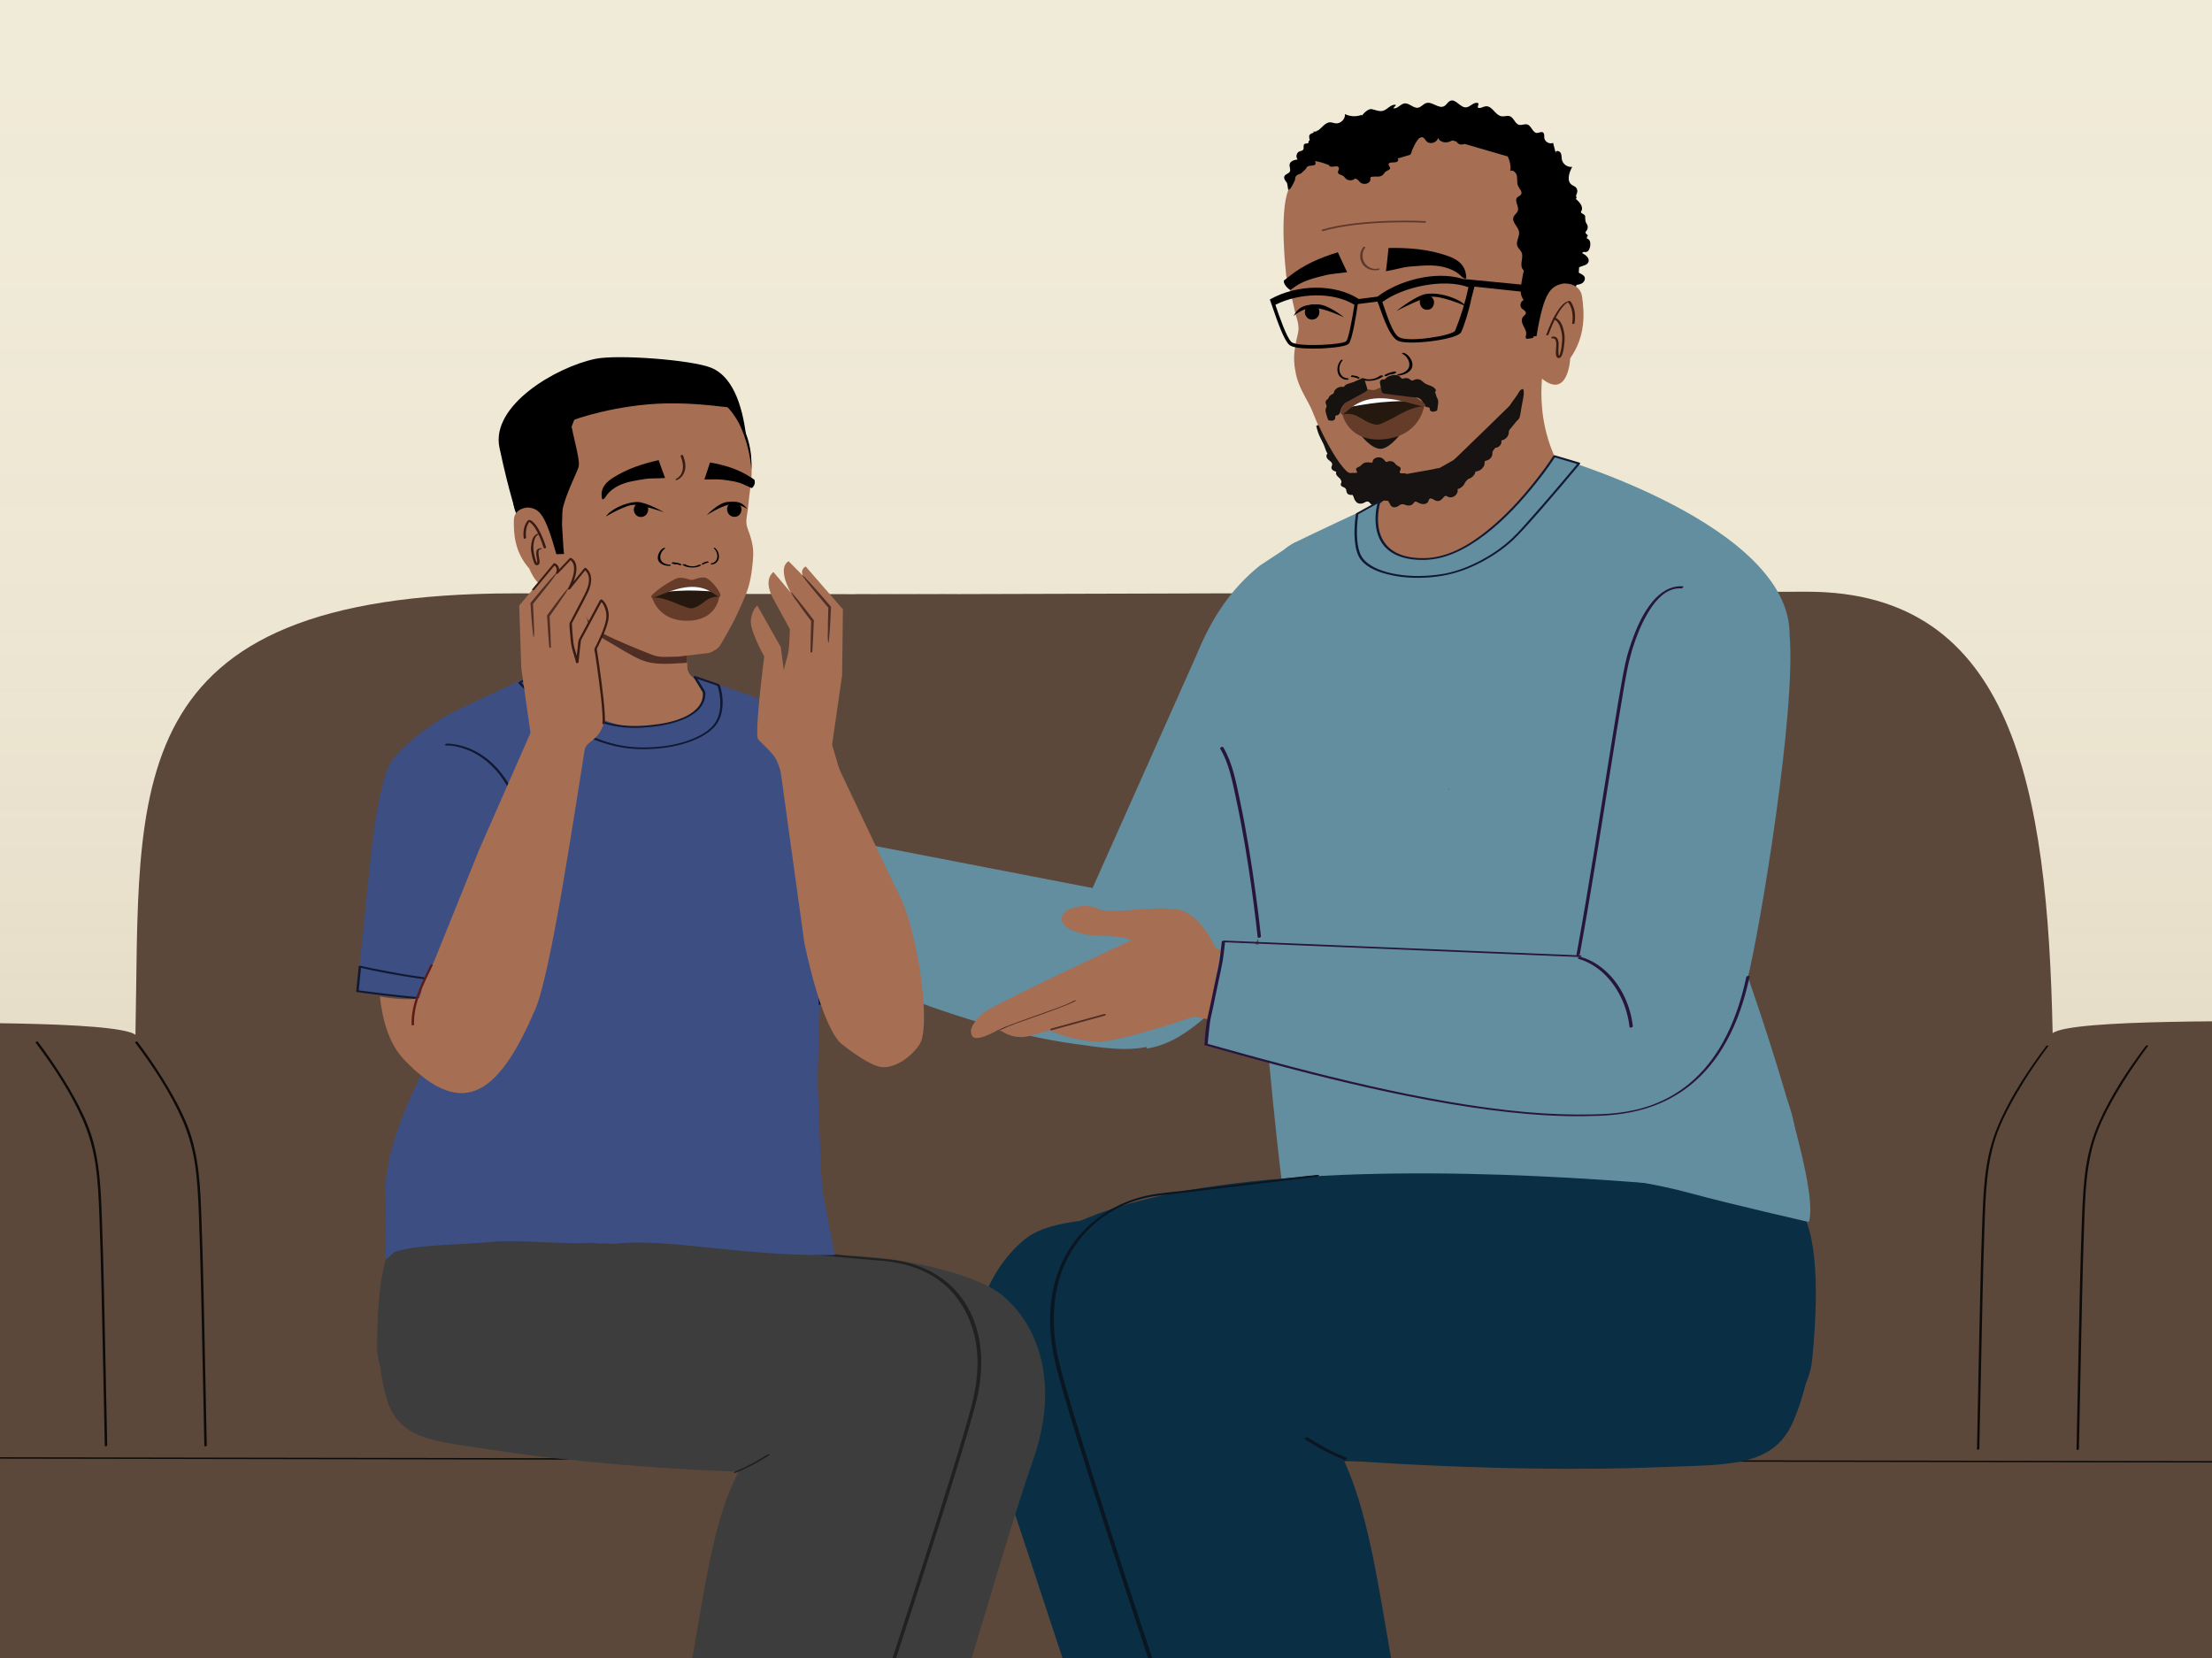 <?xml version="1.0" encoding="UTF-8"?>
<svg id="Layer_2" data-name="Layer 2" xmlns="http://www.w3.org/2000/svg" xmlns:xlink="http://www.w3.org/1999/xlink" viewBox="0 0 1334 1000">
  <rect x="0" y="0" width="1334" height="1000" fill="#808080" stroke="none"/>
  <defs>
    <style>
      .cls-1 {
        fill: #8c542a;
      }

      .cls-2 {
        fill: #101931;
      }

      .cls-3 {
        fill: #010101;
      }

      .cls-4 {
        fill: #653c29;
      }

      .cls-5 {
        fill: #27153c;
      }

      .cls-6 {
        fill: #f1eef7;
      }

      .cls-7 {
        fill: none;
        stroke: #5e382c;
        stroke-miterlimit: 10;
      }

      .cls-8 {
        fill: #3d4e83;
      }

      .cls-9 {
        fill: #5e382c;
      }

      .cls-10 {
        fill: #745245;
      }

      .cls-11 {
        fill: #5c483b;
      }

      .cls-12 {
        fill: #a66e53;
      }

      .cls-13 {
        fill: #0a2f44;
      }

      .cls-14 {
        fill: url(#linear-gradient);
        opacity: .5;
      }

      .cls-15 {
        fill: #212121;
      }

      .cls-16 {
        fill: #3d3d3d;
      }

      .cls-17 {
        fill: #fff;
      }

      .cls-18 {
        fill: #5e1a15;
      }

      .cls-19 {
        fill: #0d0b09;
      }

      .cls-20 {
        fill: #513835;
      }

      .cls-21 {
        fill: #4f2f26;
      }

      .cls-22 {
        fill: #151210;
      }

      .cls-23 {
        fill: #f2ebd1;
      }

      .cls-24 {
        fill: #24180f;
      }

      .cls-25 {
        fill: #628e9f;
      }

      .cls-26 {
        fill: #0a1722;
      }

      .cls-27 {
        fill: #825639;
      }

      .cls-28 {
        fill: #381c13;
      }

      .cls-29 {
        fill: #4f2e25;
      }

      .cls-30 {
        fill: #161312;
      }
    </style>
    <linearGradient id="linear-gradient" x1="-547.73" y1="2857.38" x2="874.28" y2="2857.38" gradientTransform="translate(3493.99 453.36) rotate(90)" gradientUnits="userSpaceOnUse">
      <stop offset="0" stop-color="#f0ebe0"/>
      <stop offset=".18" stop-color="#eee8dd" stop-opacity=".99"/>
      <stop offset=".33" stop-color="#e8e1d4" stop-opacity=".97"/>
      <stop offset=".46" stop-color="#ded4c5" stop-opacity=".93"/>
      <stop offset=".59" stop-color="#d0c2b0" stop-opacity=".88"/>
      <stop offset=".72" stop-color="#bdab95" stop-opacity=".82"/>
      <stop offset=".84" stop-color="#a78e73" stop-opacity=".73"/>
      <stop offset=".96" stop-color="#8d6d4d" stop-opacity=".64"/>
      <stop offset="1" stop-color="#83603d" stop-opacity=".6"/>
    </linearGradient>
  </defs>
  <polyline class="cls-23" points="-122.25 1302.94 -122.25 -115.1 1440.7 -115.1 1440.7 1302.94"/>
  <polyline class="cls-14" points="-122.25 1322.95 1395.47 1322.95 1395.47 -99.06 -122.24 -99.06"/>
  <path class="cls-11" d="M-156.62,882.5l1.6-.61,2.84-112.96c4.2-85.25,27.25-147.11,76.3-151.92,33.38,0,146.32-1.55,157.56,7.1,3.12-148.09-12.98-266.24,228.93-266.24l266.66.64c2.85,65.37,10.61,130.52,20.23,195.23,12.07,81.17-11.57,161.84.79,242.97,6.21,40.77-47.46,81.83-42.19,122.74,5.36,41.67,10.78,83.33,16.06,125.01,8.02,63.38,15.71,126.86,22.31,190.44H-166.79v-132.12c-18.95-6.2-32.13-26.69-32.23-50.12v-94.23c.06-36.11,15.36-59.68,42.4-75.94Z"/>
  <path class="cls-11" d="M553.32,1233.9c-.74-18.56-1.46-37.12-2.03-55.69-1.31-42.72-45.14-85.42-45.14-128.15l9.91-691.57,573.81-1.62c124.24.02,144.92,118.15,148.03,266.24,11.24-8.65,124.18-7.1,157.56-7.1,49.04,4.8,72.09,66.67,76.3,151.92l2.84,112.96,1.6.61c27.04,16.26,42.34,39.83,42.4,75.94v94.23c-.1,23.43-13.27,43.92-32.23,50.12v132.12h-933.06Z"/>
  <path class="cls-19" d="M1467.18,881.45c-.24,0-.47,0-.71,0-.7,0-1.41,0-2.11,0h-3.46c-1.6,0-3.2-.01-4.8-.01-2.03,0-4.07,0-6.1-.01-2.45,0-4.91,0-7.36-.01-2.86,0-5.72-.01-8.58-.02-3.24,0-6.49-.01-9.73-.02l-10.92-.02c-4.01,0-8.03-.01-12.04-.02-4.38,0-8.75-.02-13.13-.02-4.73,0-9.45-.02-14.18-.03-5.04,0-10.08-.02-15.13-.03-5.39,0-10.78-.02-16.17-.03-5.7-.01-11.41-.02-17.11-.03-5.98-.01-11.96-.02-17.94-.03-6.3-.01-12.6-.02-18.89-.03-6.58-.01-13.16-.02-19.73-.03-6.85-.01-13.69-.02-20.54-.04s-14.21-.03-21.31-.04c-7.32-.01-14.63-.03-21.95-.04-7.58-.01-15.16-.03-22.74-.04-7.8-.01-15.6-.03-23.4-.04-8.01-.01-16.02-.03-24.03-.04-8.21-.01-16.42-.03-24.63-.04-8.36-.01-16.72-.03-25.08-.04-8.57-.02-17.14-.03-25.71-.05-8.73-.02-17.47-.03-26.2-.05-8.88-.02-17.77-.03-26.65-.05-9.02-.02-18.05-.03-27.07-.05-9.11-.02-18.23-.03-27.34-.05-9.27-.02-18.54-.03-27.8-.05-9.37-.02-18.74-.03-28.12-.05-9.43-.02-18.85-.03-28.28-.05s-19.09-.03-28.64-.05c-9.62-.02-19.23-.03-28.85-.05-9.67-.02-19.35-.03-29.02-.05-9.72-.02-19.44-.03-29.16-.05l-29.14-.05c-9.78-.02-19.56-.03-29.33-.05-9.79-.02-19.58-.03-29.37-.05-9.79-.02-19.58-.03-29.37-.05-9.78-.02-19.55-.03-29.33-.05-9.71-.02-19.42-.03-29.13-.05-9.72-.02-19.43-.03-29.15-.05-9.67-.02-19.34-.03-29.01-.05-9.61-.02-19.22-.03-28.83-.05-9.5-.02-19-.03-28.5-.05-9.46-.02-18.92-.03-28.38-.05-9.36-.02-18.73-.03-28.09-.05-9.26-.02-18.52-.03-27.78-.05-9.1-.02-18.21-.03-27.31-.05-9.01-.02-18.03-.03-27.04-.05-8.87-.02-17.75-.03-26.62-.05s-17.44-.03-26.16-.05c-8.56-.02-17.11-.03-25.67-.05-8.35-.01-16.69-.03-25.04-.04-8.19-.01-16.39-.03-24.58-.04-8-.01-15.99-.03-23.99-.04-7.78-.01-15.57-.03-23.35-.04-7.56-.01-15.12-.03-22.69-.04s-14.6-.03-21.89-.04c-7.08-.01-14.17-.03-21.25-.04s-13.65-.02-20.48-.04c-6.56-.01-13.11-.02-19.67-.03-6.25-.01-12.5-.02-18.75-.03-5.98-.01-11.97-.02-17.95-.03-5.68-.01-11.36-.02-17.04-.03-5.36,0-10.73-.02-16.09-.03-5.02,0-10.03-.02-15.05-.03-4.7,0-9.4-.02-14.1-.02-4.35,0-8.7-.02-13.05-.02-3.99,0-7.97-.01-11.96-.02l-10.84-.02c-3.21,0-6.43-.01-9.64-.02-2.83,0-5.66-.01-8.49-.02h-7.26c-2-.02-4-.02-6-.02h-4.7c-1.12-.01-2.24-.01-3.36-.01h-2.01c-.2,0-.4,0-.61,0-.57,0-1.53.86-.55.86.24,0,.47,0,.71,0h2.11c1.15,0,2.31,0,3.46,0,1.6,0,3.2,0,4.8,0h6.1c2.45.02,4.91.02,7.36.02,2.86,0,5.72.01,8.58.02,3.24,0,6.49.01,9.73.02l10.92.02c4.01,0,8.03.01,12.04.02l13.13.02c4.73,0,9.45.02,14.18.03,5.04,0,10.08.02,15.13.03,5.39,0,10.78.02,16.17.03,5.7.01,11.41.02,17.11.03,5.98.01,11.96.02,17.94.03,6.3.01,12.6.02,18.89.03,6.58.01,13.16.02,19.73.03,6.85.01,13.69.02,20.54.04s14.21.03,21.31.04c7.32.01,14.63.03,21.95.04,7.58.01,15.16.03,22.74.04,7.8.01,15.6.03,23.4.04s16.02.03,24.03.04c8.21.01,16.42.03,24.63.04,8.36.01,16.72.03,25.08.04,8.57.02,17.14.03,25.71.05,8.73.02,17.47.03,26.2.05,8.88.02,17.77.03,26.65.05,9.02.02,18.05.03,27.07.05,9.11.02,18.23.03,27.34.05l27.8.05c9.37.02,18.74.03,28.12.05,9.43.02,18.85.03,28.28.05,9.55.02,19.09.03,28.64.05,9.62.02,19.23.03,28.85.05,9.67.02,19.35.03,29.02.05,9.72.02,19.44.03,29.16.05,9.71.02,19.43.03,29.14.05,9.78.02,19.56.03,29.33.05,9.79.02,19.58.03,29.37.05s19.58.03,29.37.05c9.78.02,19.55.03,29.33.05l29.13.05c9.72.02,19.43.03,29.15.05,9.67.02,19.34.03,29.01.05,9.61.02,19.22.03,28.83.05s19,.03,28.5.05c9.46.02,18.92.03,28.38.05,9.36.02,18.73.03,28.09.05,9.26.02,18.52.03,27.78.05,9.1.02,18.21.03,27.31.05,9.01.02,18.03.03,27.04.05,8.87.02,17.75.03,26.62.05,8.72.02,17.44.03,26.16.05,8.56.02,17.11.03,25.67.05,8.35.01,16.69.03,25.04.04,8.19.01,16.39.03,24.58.04,8,.01,15.99.03,23.99.04,7.78.01,15.57.03,23.35.04,7.56.01,15.12.03,22.69.04,7.3.01,14.6.03,21.89.04,7.08.01,14.17.03,21.25.04s13.65.02,20.48.04c6.56.01,13.11.02,19.67.03,6.25.01,12.5.02,18.75.03,5.98.01,11.97.02,17.95.03,5.68.01,11.36.02,17.04.03,5.36,0,10.73.02,16.09.03,5.02,0,10.03.02,15.05.03,4.7,0,9.4.02,14.1.02,4.35,0,8.7.02,13.05.02,3.99,0,7.97.01,11.96.02,3.61,0,7.22.01,10.84.02,3.21,0,6.43.01,9.64.02,2.83,0,5.66.01,8.49.02h7.26c2,.02,4,.02,6,.02h4.7c1.12.01,2.24.01,3.36.01h2.01c.2,0,.4,0,.61,0,.57,0,1.53-.86.55-.86h0Z"/>
  <path class="cls-19" d="M81.59,628.94c10.7,14.23,20.73,29.41,28.03,45.7,3.88,8.65,6.45,17.67,7.9,27.04,1.58,10.25,2.01,20.64,2.42,30.99.55,14.02.91,28.05,1.25,42.08.4,16.42.74,32.84,1.07,49.26.29,14.49.57,28.98.88,43.47.03,1.46.06,2.92.1,4.38.02.74,1.48.5,1.46-.12-.32-14.06-.59-28.13-.87-42.19-.33-16.54-.66-33.08-1.05-49.62-.34-14.59-.71-29.19-1.24-43.78-.7-19.05-1.22-38.62-8.24-56.6-3.2-8.21-7.36-16.04-11.84-23.61-4.61-7.81-9.64-15.39-14.95-22.74-1.18-1.64-2.38-3.26-3.59-4.87-.38-.5-1.76.05-1.33.63h0Z"/>
  <path class="cls-19" d="M21.54,628.93c10.7,14.24,20.73,29.42,28.04,45.71,3.88,8.65,6.45,17.67,7.9,27.04,1.58,10.25,2.02,20.64,2.42,30.99.55,14.02.91,28.05,1.25,42.08.4,16.42.74,32.84,1.07,49.26.29,14.49.57,28.98.88,43.47.03,1.46.06,2.92.1,4.38.02.71,1.47.45,1.46-.14-.32-14.06-.59-28.13-.87-42.19-.33-16.54-.66-33.08-1.05-49.62-.34-14.59-.71-29.19-1.24-43.78-.7-19.05-1.22-38.61-8.24-56.59-3.2-8.2-7.36-16.03-11.84-23.61-4.61-7.81-9.64-15.39-14.95-22.74-1.18-1.64-2.38-3.26-3.59-4.87-.36-.48-1.75.06-1.33.61h0Z"/>
  <path class="cls-19" d="M1234.01,630.89c-10.67,14.2-20.66,29.32-27.99,45.54-3.92,8.68-6.55,17.75-8.02,27.16-1.59,10.18-2.04,20.5-2.45,30.79-.56,14.05-.92,28.12-1.26,42.18-.4,16.54-.74,33.08-1.07,49.62-.29,14.55-.57,29.1-.88,43.65-.03,1.46-.06,2.92-.1,4.38,0,.28,1.44.07,1.45-.39.32-13.94.58-27.89.86-41.83.33-16.48.66-32.96,1.05-49.43.34-14.55.7-29.1,1.23-43.64.69-19.01,1.14-38.58,8.05-56.56,3.19-8.29,7.37-16.19,11.87-23.83,4.63-7.85,9.66-15.46,15-22.84,1.18-1.64,2.38-3.26,3.59-4.87.31-.41-1.09-.23-1.32.07h0Z"/>
  <path class="cls-19" d="M1294.04,630.81c-10.73,14.27-20.77,29.49-28.09,45.82-3.83,8.54-6.41,17.45-7.87,26.69-1.62,10.28-2.07,20.69-2.48,31.07-.56,14.01-.92,28.03-1.26,42.05-.4,16.54-.74,33.08-1.07,49.62-.29,14.55-.57,29.1-.88,43.65-.03,1.46-.06,2.92-.1,4.38-.02.67,1.44.4,1.46-.15.32-14,.58-28.01.86-42.01.33-16.48.66-32.96,1.05-49.44.34-14.53.7-29.07,1.23-43.59.69-19.07,1.15-38.71,8.14-56.72,3.22-8.29,7.43-16.2,11.95-23.85,4.58-7.75,9.57-15.26,14.84-22.56,1.18-1.64,2.38-3.26,3.59-4.87.43-.57-1.04-.52-1.36-.09h0Z"/>
  <path class="cls-12" d="M843.55,290.27l86.51-10.07,16.07,27.98s-22.28,23.68-24.71,24.96c-2.43,1.27-59.6,19.66-59.6,19.66,0,0-68-15.11-67.09-15.04.91.07,48.81-47.5,48.81-47.5Z"/>
  <path class="cls-12" d="M931.93,215.74s-9.42,34.01,9.35,66.96c1.8,3.17,19.84,9.42,19.84,9.42l-27.76,10.99c-19.12,5.66-62.52,8.37-81.66,3.73l-16.25-7.81s19.5-5.58,20.19-9.82c.69-4.24-4.87-35.48-4.87-35.48"/>
  <path class="cls-27" d="M934.36,226.71c0,.11,0,.2,0,.3.03-.13.04-.24,0-.3Z"/>
  <path class="cls-12" d="M867.56,292.06l-34.12,1.21-17.29-2.62c-1.72.16-11.62-16.4-12.95-18.53-4.15-6.6-8.45-15.59-11.25-22.88-2.99-7.82-8.54-14.38-10.46-23.91-1.4-6.98-1.79-11.91,1.15-23.67.75-2.99.56-5.9-.38-8.98-2.02-6.49-3.13-14.17-5.64-22.88-.2-.68-1.26-3.99-1.04-4.76,0,0-4.27-36.78,1.42-50.46,5.7-13.68,15.2-20.47,24.72-23.68,9.53-3.21,38.29-3.59,38.29-3.59l39.16-13.59,34.87,19.16,20.1,39.6,1.04,47.61-1.94,42.74"/>
  <path d="M810.56,191.37s-9.63-7.86-16.09-7.8c-9.43.09-11.61,2.43-14.48,7.05,0,0,5.66-5.09,12.31-4.97,6.35.11,18.27,5.72,18.27,5.72Z"/>
  <path d="M842.07,187.62s11.93-9.56,18.18-10.36c9.12-1.17,20.56,3.25,23.96,7.45,0,0-15.18-6.68-21.57-5.68-6.12.96-20.56,8.59-20.56,8.59Z"/>
  <path d="M837.38,149.58c-.23,2.23-.46,4.46-.69,6.7-.17,1.7-.69,5.58-.85,7.28,5.51-.87,10.57-2.51,14.1-2.76,7-.49,14.22-1.48,21.06.33,3.27.87,6.11,2.04,8.7,4.05.82.63,2.94,3.24,4.31,2.77.56-.19-.03-3.03-.09-3.32-1.22-5.72-5.67-8.52-11.27-10.44-11.42-3.92-23.22-4.87-35.27-4.61"/>
  <path d="M774.37,169.14s3.11-2.48,3.14-2.5c8.69-6.98,18.7-11.27,29.32-14.49.94,2.03,1.87,4.08,2.81,6.12.71,1.56,2.09,4.32,2.8,5.88-5.11.76-9.71,1-12.88,1.78-6.28,1.55-12.93,3.1-18.32,6.78-.43.29-2.7,1.91-3.1,2.21-3.15-1.96-4.37-4.96-3.76-5.79Z"/>
  <path class="cls-22" d="M844.88,261.42l-24.2.97s6.54,8.82,12.42,8.28c3.68-.34,8.24-4.76,11.78-9.25Z"/>
  <g>
    <path class="cls-3" d="M822.46,228.21c2.88,1.22,7.03.49,9.64-1.52.58-.44,2.66-.26,1.85.37-3.44,2.65-9.43,3.42-13.14,1.85-.37-.16-.33-.44.1-.63.44-.2,1.17-.23,1.56-.07"/>
    <path class="cls-3" d="M835.06,226.15c1.76-1.06,3.79-1.72,5.84-2.08.3-.05.7.03.94.21.19.14.24.35.03.51-.9.65-2.09.99-3.21,1.07-.35.03-.82-.02-1.05-.31-.21-.27.11-.48.39-.51.92-.07,1.85-.34,2.59-.87.33.24.65.48.98.72-1.83.32-3.64.92-5.21,1.87-.31.19-.79.13-1.1-.02-.23-.11-.5-.4-.18-.59"/>
    <path class="cls-3" d="M843.28,225.66c2.41-.28,5.15-1.62,6.17-3.59,1.53-2.97-.54-7.17-3.72-8.69-.35-.17-.2-.43.13-.54.42-.14.95-.02,1.31.15,2.77,1.32,4.8,4.72,4.65,7.39-.14,2.49-2.3,4.43-5.12,5.41-.84.29-1.74.52-2.64.63-.36.04-1.03,0-1.24-.29-.21-.28.11-.44.46-.48"/>
    <path class="cls-3" d="M817.92,227.37c.1-.3-.15-.46-.35-.44-.65.08-1.33-.05-1.93-.46-.19.29-.38.57-.57.86,1.32.03,2.67.34,3.91,1.03.25.14.57,0,.76-.19.14-.15.28-.47.03-.61"/>
    <path class="cls-3" d="M819.78,227.56c-1.39-.77-2.9-1.11-4.37-1.14-.22,0-.48.14-.62.36-.11.17-.11.39.06.5"/>
    <path class="cls-3" d="M812.93,228.16c-1.58.08-3.52-.82-4.47-2.61-1.42-2.7-.65-6.14,1.15-8.11.2-.21.06-.46-.16-.51-.29-.07-.61.13-.81.35-1.56,1.72-2.44,4.36-1.94,6.97.47,2.44,2.13,4.02,4.07,4.56.58.16,1.19.25,1.78.22.24-.01.66-.16.75-.47.09-.31-.14-.42-.36-.4"/>
  </g>
  <path class="cls-7" d="M859.85,133.86s-37.6-2.15-62.61,5.15"/>
  <path d="M774.73,106.09c.65-1.18,2.42-1.34,3.09-2.51.75-1.32-.36-2.99-.08-4.48.37-1.99,2.83-2.67,4.84-2.95-1.35-1.45-.69-4.2,1.16-4.88.75-.28,1.67-.3,2.15-.95.7-.96-.15-2.58.71-3.39.58-.55,1.55-.32,2.31-.53.15-.49.29-.99.44-1.48.18-.09.35-.19.53-.29-.13-.98-.62-2.13-.21-3.03.42-.94,1.63-1.29,2.73-1.64-.13-.28-.34-.53-.64-.73.86.3,1.64.18,2.39-.16.21-.24.31-.54.25-.93l.1.76c2.44-1.36,4.52-5.03,7.52-5.14,1.16-.04,2.27.48,3.43.62,3.01.35,5.95-2.55,5.65-5.57,3.02,1.47,6.63,1.68,9.79.57l.58.15c1.57-2.05,4.15-4.02,5.68-3.73,2.31.44,4.62,1.64,6.88,1.03,2.7-.73,4.59-3.9,7.38-3.65,1.63.14-2.29,2.18-.65,2.18,2.34,0,3.92-2.68,6.24-2.98,2.92-.39,5.36,3.09,8.25,2.56,1.86-.35,3.07-2.25,4.89-2.79,3.61-1.08,7.44,3.65,10.77,1.89,1.43-.75,2.14-2.5,3.6-3.19,3.39-1.61,6.23,4.48,9.93,3.86,2.28-.38,3.96-2.89,6.25-2.7,2.5.21-1.07,3.03,1.44,3.11,1.4.05,2.65-.98,4.05-1.04,3.83-.17,5.4,5.2,9.15,6.01,1.73.37,3.6-.59,5.26.02,2.04.75,2.78,3.49,4.48,4.68.21.11.42.23.63.35.11.05.23.09.35.12,1.64.43,3.4-.69,5.01-.19,2.58.79,3.2,5.14,5.9,5.12,1.21,0,2.5-.99,3.53-.34,1,.63.7,2.12.83,3.3.26,2.36,3.15,4,5.3,3.01.27.96,1.04,3.95,1.75,6.71l-.19-1.31c.77-1.06,2.59-.33,3.13.87.54,1.2.35,2.58.62,3.87.57,2.73,3.47,4.74,6.22,4.33-1.91,3.5-3.5,8.56-.25,10.86.79.56,1.78.84,2.46,1.52,1.12,1.12,1.07,3.02.32,4.41-.75,1.39.86,1.57-.4,2.53,2.35,1.87,4.93,4.96,3.28,7.47-.91,1.38,2.33,1.48,2.4,3.13.07,1.93-.04,3.16,1.07,4.74.93,1.31.44,3.23-.66,4.4-1.1,1.17,2.33,2.28.83,2.84-.59,2.16,0,.61,1.33,2.42,1.18,1.59.37,6.3-1.52,6.9-1.89.6-1.54-.66-2.89.78,2.12,1.09,4.61,3.01,3.86,5.27-.71,2.15-3.57,2.28-5.67,3.3-.06,1.04-.13,2.12-.2,3.25,1.19.72,2.81,1.27,3.44,2.49.67,1.3-.1,2.97-1.31,3.78-1,.67-2.21.91-3.42,1.06-2.49,5.54-7.4,18.54-11.56,29.8l-14.6,1.34-.03.88c-1.05.16-2.1.32-3.14.48-.33.05-.68.1-.97-.06-.72-.4-.37-1.46-.19-2.27.41-1.86-.7-3.68-1.58-5.37-.88-1.69-1.53-3.89-.34-5.39.62-.79,1.72-1.34,1.79-2.35.09-1.31-1.56-1.92-2.48-2.85-1.43-1.46-.73-4.36,1.22-5,0,0-2.41-2.41-1.81-7.42.6-5.01,1.83-10.4,1.83-10.4h0c-.32-.34-.63-.69-.86-1.09-1.69-2.94.9-6.89-.53-9.96-.64-1.38-2.01-2.34-2.53-3.77-1-2.73,1.47-5.64,1.05-8.51-.48-3.23-4.48-5.8-3.37-8.86.54-1.5,2.19-2.4,2.65-3.93.8-2.66-2.3-5.96-.39-7.97.66-.7,1.75-.92,2.29-1.72,1.08-1.61-.92-3.43-1.75-5.18-.86-1.81-.4-3.95-.71-5.93-.32-1.98-2.27-4.08-4.06-3.17.59-2.02-.11-6.14-1.54-8.76l-6.42-1.86c-.23-.03-.44-.09-.63-.18l-18.79-5.45c-.87.26-1.75.41-2.65.29-1.01-.14-1.94-.88-2.41-1.75l-2.39-.69c-1.09.57-2.22,1.01-3.43,1.15-2.14.24-4.58-.77-5.25-2.81-.43,3.04-4.99,4.41-7.03,2.12-.81-.91-1.4-2.31-2.62-2.39-.54-.04-1.06.22-1.53.5-1.52.92-3.31,4.72-4.59,7.57-.2,1.15-.54,2.07-1.17,2.58-.51.15-3.7,1.12-7.37,2.18.51.72.36,1.67-.7,2.09-1.42.57-3.63-.05-4.58.85-1.04.99,1.17,2.18.59,3.31-.36.71-1.63,1.02-2.43,1.56-.96.65-1.22,1.61-2.11,2.3-.91.7-2.45,1.02-3.73.77-1.34.2-3.18-.21-3.54.75-.1.26,0,.52.02.78.13,1.02-.64,2.1-1.86,2.61-1.22.5-2.81.4-3.83-.26-.99-.64-1.41-1.69-2.46-2.27-.33-.18-.72-.32-1.1-.45-.31.34-.72.63-1.2.82-1.22.5-2.81.4-3.83-.26-.99-.64-1.41-1.69-2.46-2.27-.88-.49-2.18-.63-2.66-1.38-.76-1.19,1.23-2.91.04-3.86-1.08-.87-3.16.2-4.66-.21-.58-.16-.93-.52-1.1-.96-2.85-1.05-4.21-1.59-7.95-2.35-.09.04-.18.08-.27.11.12.45.33.89.27,1.35-.25,2.1-4.36.52-5.38,2.37-.77,1.39-.77,1.19-1.94,2.26-.56.51-1.55,1.63-2.3,1.72-1.29.16-2.43,1.21-2.69,2.49-.19.95.18.76-.32,1.6-.6,1.02-1.9,4.41-2.95,4.96-.33.17-.59.39-.86.62-.22-.44-.56-4.07-.86-4.42-.98-1.17-2.14-2.71-1.41-4.05Z"/>
  <path d="M933.49,177.6l-.46-4.45-50.86-4.95h0c-16.63-5.18-38.95,1.1-51.45,10.7l-11.55,1.49.09-.19c-14.33-9.09-36.89-8.91-53.44.42l.61,1.81h0c.01.11.15.38.27.75l.55,1.57c3.39,10.04,7.26,20.63,10.31,23.26,2.05,1.78,8.37,2.22,13.54,2.24,1.96.03,3.74-.03,5.02-.06,1.54-.06,15.21-.6,17.31-2.93,2.1-2.33,4.72-18.72,5.42-23.88l11.85-1.48c1.83,3.83,6.25,20.6,12.32,23.61,6.07,3.01,35.68-.64,38.09-5.05,1.71-3.15,5.17-14.52,6.19-20.21l1.91-7.37,44.26,4.71ZM811.95,205.76c-2.32,2.26-29.51,3.63-33.07.57-3-2.59-7.84-16.91-9.66-22.29l-.02-.23c14.86-7.47,35.19-7.66,47.63,0-1.4,8.93-3.57,20.44-4.88,21.89v.05ZM877.53,199.5c-1.5,2.79-27.29,7.12-33.55,4.02-4.35-2.14-7.79-14.39-10.33-21.35,12.23-9.13,37.08-14.51,51.94-8.94-1.89,8.98-4.59,17.77-8.07,26.27h0Z"/>
  <path d="M793.11,183.95c-1.88-.76-4.12.22-5.19,1.36-.25.27-.71,1.06-.94,2.27-.3,1.55.46,3.19,1.5,4.14,1.39,1.27,3.52,1.3,5.06.4,2.09-1.23,2.55-3.93,1.83-5.79-.13-.34-.74-1.77-2.26-2.39"/>
  <path d="M857.32,179.09c1.66-1.09,4.49-1.1,5.73-.17.29.22,1.08.85,1.53,1.99.57,1.46.15,3.22-.67,4.35-1.1,1.5-3.12,1.93-4.77,1.33-2.23-.82-3.17-3.39-2.82-5.35.07-.36-.35-1,.99-1.89"/>
  <path class="cls-22" d="M863.83,237.28c1.53,1.14,3.19,2.48,3.48,4.37.11.69.02,1.39-.07,2.07-.14,1.07-.27,2.13-.41,3.2-.03.21-.06.43-.19.6-.14.18-.38.27-.6.35-.71.24-1.44.49-2.18.41-.74-.08-1.49-.59-1.59-1.33-.04-.3.02-.63-.12-.9-.29-.52-1.05-.39-1.63-.49-1.47-.26-1.93-2.09-2.67-3.38-1.01-1.76-2.95-2.79-4.92-3.29-.99-.25-2.03-.39-2.95-.84s-1.74-1.3-1.78-2.32"/>
  <path class="cls-22" d="M802.08,242.77c-1.32,1.39-2.72,2.99-2.68,4.9.01.69.22,1.37.42,2.03.32,1.03.63,2.05.95,3.08.06.2.13.42.29.56.17.16.42.2.65.24.74.12,1.5.24,2.22.03.72-.21,1.37-.84,1.34-1.59-.01-.31-.13-.62-.03-.91.19-.56.97-.57,1.53-.77,1.41-.5,1.54-2.39,2.05-3.79.69-1.9,2.43-3.26,4.28-4.08.94-.42,1.93-.73,2.76-1.33.83-.6,1.49-1.57,1.36-2.59"/>
  <path class="cls-12" d="M929.39,227.94c16.44,13.79,17.58-11.86,17.58-11.86,9.59-13.77,8.4-27.46,7.2-36.78-1.2-9.33-11.48-8.3-11.48-8.3-8.66,1.71-12.16,6.74-16.93,36.86"/>
  <path class="cls-28" d="M933.87,201.83c1.56-4.28,3.32-8.53,5.62-12.47,1.21-2.07,2.58-4.13,4.33-5.79.47-.44.96-.85,1.51-1.19.21-.13.28-.16.43-.24.27-.14.08.02.31-.12-.06.04-.06.03-.11.03.04,0-.47.05-.46,0-.04.16.92,1.3,1.03,1.49,2.01,3.55,2.21,7.83,1.6,11.77-.02.15,1.38.05,1.45-.39.61-3.91.41-8.12-1.53-11.65-.27-.49-.66-1.36-1.15-1.68-.27-.17-.62-.08-.93,0-3.05.74-5.29,3.94-6.89,6.39-2.84,4.37-4.86,9.25-6.64,14.13-.09.25,1.29.11,1.43-.26h0Z"/>
  <path class="cls-28" d="M936.19,204.08c3.02-.39,2.33,4.49,2.23,6.3-.07,1.34-.7,5.67,1.69,5.56,1.22-.06,1.77-1.39,2.1-2.37.72-2.12,1.02-4.4,1.23-6.63.25-2.62.21-4.89-.36-7.46-.68-3.06-2.03-6.81-5.3-7.91-.62-.21-1.7.69-.84.98,2.74.92,3.89,4.14,4.53,6.69.51,2.04.75,3.96.63,5.91-.14,2.32-.39,4.66-.92,6.92-.17.73-.37,1.47-.69,2.16-.07.14-.38.5-.39.65l-.03.03c-.11.1,0,.09.32-.03-.04-.1-.19-.14-.22-.25-.66-2.24-.19-4.56-.2-6.89-.01-2.45-.65-5.11-3.66-4.72-.8.1-1.11,1.19-.13,1.06h0Z"/>
  <polygon class="cls-1" points="701.02 940.86 664.27 940.86 681.83 1032.4 714.85 1032.4 701.02 940.86"/>
  <g id="freepik--Character--inject-2">
    <path class="cls-25" d="M749.22,448.09l25.6-90.82s-15.7-19.35,6.2-30.13c11.1-5.46,42.37-20.21,49.15-22.99-1.01,9.42-2.65,23.94,4.15,28.45,9.53,6.32,17.03,4.68,28.43,4.02,10.93-.64,25.11-8.97,35.05-13.45,18.6-8.38,36.9-26.75,39.6-48.01l26.01,22.29s63.79,32.09,73.45,35.1c9.65,3.01-8.37,226.18-8.37,226.18l34.73,75.84c2.98,9.73,32.61,39.15,15.34,98.86,0,0-200.14,9.34-221.89,10.86-25.27,1.77-71.57,5.19-78.97-6.31-7.41-11.5-28.47-289.87-28.47-289.87Z"/>
  </g>
  <path class="cls-13" d="M694.76,847.24c-1.39-5.94-3.11,15.66-5.05,9.89-4.39-13.03-10.01-25.64-16.49-37.77-6.65-12.47-14.27-24.44-22.82-35.7-5.81-7.65-12.06-15-18.8-21.86,122.78-35.42,404.1-51.36,404.1-51.36,0,0,85.56,54.64,45.6,147.13-11.97,27.71-39.98,25.68-79.92,27.3-94.6,3.84-235.75-3.74-305.24-18.11-.47-.1-.92-19.42-1.39-19.52Z"/>
  <path class="cls-13" d="M691.58,869.13c-2.16-5.48-4.62-10.85-7.29-16.09-6.02-11.85-13.16-23.12-21.05-33.81-8.11-10.99-17.06-21.37-26.81-30.94-6.62-6.5-29.38,11.42-36.78,5.8,13.52-133.63,473.45-72.41,473.45-72.41,0,0,30.22-7.71,19.81,98.07-9.78,99.4-303.27,41.9-399.97,36.21-.46-.03-.91,13.21-1.37,13.17Z"/>
  <path class="cls-20" d="M874.02,475.38c-.08,0-.15.02-.22.04-.02.29-.12.59.14.84.03-.29.06-.59.08-.88Z"/>
  <path class="cls-20" d="M866.25,558.53c.07.04.14.07.21.08"/>
  <path class="cls-10" d="M806.27,469.36c.1-.02.2-.03.3-.05-.1-.05-.2-.09-.3-.14-.04.06-.04.13,0,.19Z"/>
  <path class="cls-10" d="M849.77,473.21c-.1-.06-.19-.12-.29-.18-.03.05-.06.11-.08.16.12,0,.25.02.37.03Z"/>
  <path class="cls-10" d="M807.2,469.37c.14.01.27.02.41.03-.13-.14-.26-.15-.41-.03Z"/>
  <path class="cls-25" d="M873.07,475.32c-.1-.13-.22-.14-.35-.04.12.01.23.02.35.04Z"/>
  <path class="cls-13" d="M595.89,865.18c24.36,69.66,78.2,242.12,111.76,326.36,0,0,92.31,4.69,99.26-16.54,0,0-2.52-427.71-59.09-435.33-41.71-5.62-108.15-10.05-129.68,7.66-25.84,21.25-41.43,63-22.25,117.86Z"/>
  <path class="cls-13" d="M641.01,818.49s14.18-2.72,34.42-2.31c-3.92-8.5-5.26-14.83-5.26-14.83,1.88-2.15,3.87-4.35,5.95-6.59,11.59,2.71,22.91,6.45,33.9,10.9,12.78,5.18,25.14,11.35,36.93,18.37,11.37,6.77,22.24,14.41,32.26,22.95,2.84,2.42,5.6,4.92,8.28,7.5-.34.1,5.56-.77,5.22-.67,39.15,40.88,38.16,132.14,60.8,214.94,16.61,60.73,34.5,110.23,34.5,110.23-8.99,20.44-120.96,28.82-120.96,28.82-39.81-110.22-126.05-389.32-126.05-389.32Z"/>
  <path class="cls-26" d="M759.24,1191.38c-.53-1.55-1.06-3.11-1.59-4.66-1.49-4.38-2.98-8.76-4.47-13.14-2.3-6.78-4.6-13.55-6.9-20.33-2.97-8.75-5.93-17.5-8.88-26.25-3.48-10.29-6.95-20.59-10.41-30.88-3.84-11.41-7.67-22.82-11.5-34.24-4.05-12.1-8.1-24.21-12.13-36.32-4.12-12.37-8.22-24.74-12.31-37.12-4.03-12.21-8.05-24.42-12.05-36.64-3.8-11.62-7.58-23.25-11.33-34.88-3.42-10.61-6.81-21.22-10.17-31.84-2.89-9.16-5.75-18.34-8.55-27.53-2.22-7.29-4.41-14.6-6.49-21.93-1.42-4.99-2.81-10-3.97-15.06-3.75-16.35-4.36-33.78.61-49.95,5.04-16.39,15.83-30.57,30.5-39.51,7.8-4.75,16.52-7.99,25.53-9.48,2.72-.45,5.48-.7,8.22-1.03,8.33-1,16.66-2,24.99-2.99,11.79-1.41,23.58-2.82,35.37-4.24,8.85-1.06,17.71-2.12,26.56-3.18,1.33-.16,2.66-.32,3.99-.48,1.11-.13,1.89-1.45.31-1.26-5.21.62-10.42,1.25-15.63,1.87-11.23,1.35-22.46,2.69-33.7,4.04-10.79,1.29-21.58,2.58-32.37,3.88-6.45.77-13.09,1.27-19.47,2.5-17.72,3.42-34.08,13.11-45.05,27.53-10.22,13.44-15.01,30.15-15.11,46.92-.07,10.84,1.71,21.52,4.45,31.98,1.62,6.18,3.4,12.32,5.2,18.45,2.44,8.28,4.97,16.53,7.53,24.77,3.1,9.99,6.25,19.95,9.43,29.91,3.56,11.16,7.16,22.3,10.77,33.44,3.91,12.05,7.85,24.09,11.81,36.12,4.07,12.39,8.17,24.78,12.27,37.16,4.09,12.34,8.2,24.68,12.32,37.02,3.98,11.9,7.96,23.81,11.96,35.7,3.68,10.95,7.36,21.9,11.06,32.85,3.24,9.61,6.49,19.22,9.74,28.83,2.66,7.86,5.33,15.73,8,23.59,1.91,5.63,3.82,11.26,5.74,16.89,1.02,3,2.04,5.99,3.06,8.99.13.38.26.75.39,1.13.27.8,2.54.15,2.28-.61h0Z"/>
  <path class="cls-25" d="M1090.8,737s-48.22-11.02-71.8-17.47c-91.18-24.94-239.01-9.7-239.01-9.7,0,0,263.41-150.8,268.45-136.79,10.93,30.36,49.92,143.93,42.36,163.97Z"/>
  <path class="cls-25" d="M1026.14,602.6c10.34,3.76,11.72,2.12,21.88,6.33,2.42-6.85,4.45-13.39,6.13-19.92,7.12-27.77,29.14-160.12,25.11-206.16.49-66.35-141.13-107.12-141.13-107.12l42.08,171.23-23.97,129.36c16.92,8.67,52.04,19.78,69.91,26.27Z"/>
  <g>
    <path class="cls-30" d="M801.3,273.67c-.76-1.12-1.29-2.64-1.72-4.3-3.4-7.62-3.54-5.88-5.08-12.46,6.11,13.51,14.32,26.46,18.28,28.7.14.08.91.21,1.95.25.1-.05.2-.1.32-.14,1.18-.36,2.93.28,3.75-.39.9-.73-.8-1.84-.26-2.71.34-.55,1.38-.72,2.06-1.1.81-.46,1.09-1.22,1.85-1.72.78-.51,2.05-.67,3.06-.38,1.09-.08,2.55.38,2.9-.37.09-.2.04-.42.03-.63-.04-.83.65-1.66,1.67-1.98,1.02-.33,2.29-.14,3.07.46.76.58,1.03,1.45,1.84,1.99.25.17.56.3.86.44.28-.25.62-.46,1.02-.59,1.02-.33,2.29-.14,3.07.46.76.58,1.03,1.45,1.84,1.99.68.45,1.72.65,2.06,1.29.53,1.01-1.18,2.27-.28,3.11.82.77,2.57.04,3.74.47.22.08.38.2.51.33,6.69-1.14,20.09-3.62,20.35-3.66l8.92-5.06c1.47-1.07,33.94-32.85,33.94-32.85.45-1.01,6.19-8.42,6.37-9.37.1-.06.2-.13.32-.18.04-.02.13-.06.21-.11.02.06.05.14.06.18.09.39.11.81.13,1.21.05,1.75-.17,3.49-.57,5.21-.61,2.63-.88,5.28-1.39,7.92-.18.93-.41,1.85-.66,2.76-.68.5-1.99,2.01-3.74,4.19-.27.55-.66,1.05-1.13,1.42-.48.61-.99,1.26-1.52,1.93.56,2.46-1.59,5.51-4.19,5.36-.1.12-.19.25-.29.37.59,1.74-.75,3.95-2.63,4.06-.19.01-.39,0-.58,0-.76.95-1.52,1.91-2.31,2.88.06.34.11.68.14,1,.18,2.24-2.1,4.24-4.28,4.02-.14.17-.29.34-.43.52.73,2.89-2.11,6.24-5.11,5.85-.12.13-.24.27-.36.4-.21,2.08-2.01,3.85-4.05,4.27-.72.73-1.43,1.42-2.14,2.09-.6,2.11-2.5,3.88-4.71,4.06-.05.04-.11.09-.16.13,1.25,2.25-1.51,5.49-3.93,4.51-.68-.27-1.29-.79-2.02-.82-1.99-.09-2.77,3.23-4.76,3.23-.81,0-1.49-.58-2.22-.95-2.19-1.09-3.45-1.2-4.29,1.09,0,0-.18,2.32-3.44,1.47-1.82-.47-3.36-2.26-4.73-.97-.6.57-.96,1.39-1.68,1.8-1.64.96-3.66-.84-5.54-.55-1.73.27-3.11,2.27-4.79,1.79-1.65-.47-1.85-2.82-3.13-3.91-1.01-.02-2.02-.05-3.03-.1-2.19,1.12-4.45,3.85-6.55,2.64-.88-.51-1.35-1.61-2.3-1.98-1.54-.6-3.03,1.06-4.68,1.22-2.4.24-3.69-2.49-4.23-4.96-.26-.14-.51-.27-.76-.42-1.19.46-2.79-.17-3.16-1.43-.16-.54-.12-1.14-.28-1.66-.23-.3-.45-.6-.65-.91-.93-.67-2.51-.76-2.59-1.87-.05-.62.48-1.14.62-1.75-.37-.71-.76-1.45-1.16-2.23-.3-.25-.62-.48-.92-.7-1.03-.73-1.94-2.28-1.03-3.12,0-.02-.02-.03-.02-.05-1.49-.33-3.33-1.16-3.11-2.66.07-.48.37-.91.45-1.39.23-1.38-1.26-2.33-2.34-3.21-1.09-.88-1.74-2.92-.43-3.42Z"/>
    <path class="cls-22" d="M801.98,273.4c-1.21-1.9-1.63-4.18-2.58-6.21-.61-1.29-1.26-2.55-1.91-3.81-1.1-2.13-1.71-4.34-2.26-6.66-.48.13-.97.26-1.45.39,2.38,5.23,5.01,10.35,7.93,15.29,2.21,3.73,4.54,7.47,7.39,10.74.82.94,1.72,1.97,2.8,2.62,1.5.91,3.43.24,5.04.27,1.1.02,3.27-.28,2.74-1.87-.11-.34-.49-.73-.5-1.1-.02-.69.74-.83,1.28-1.07,1.02-.45,1.43-1.2,2.26-1.86,1.5-1.18,5.3.94,6.36-1.08.36-.69-.2-1.38.62-1.97.95-.68,2.26-.45,3.07.31.92.86,1.32,1.71,2.53,2.26.35.16.88-.02,1.16-.24,1.06-.84,2.53-.39,3.33.52.48.55.81,1.16,1.44,1.57.52.35,1.42.49,1.81,1.01.5.68-.12,1.37-.33,2.03-.35,1.12.46,1.67,1.5,1.77.62.06,1.24-.05,1.87-.03.75.03,1.15.52,1.91.42,5.28-.7,10.54-1.87,15.77-2.82,1.41-.26,2.85-.45,4.25-.78.97-.22,1.86-.9,2.72-1.39,1.76-1,3.51-1.99,5.27-2.99.65-.37,1.34-.69,1.92-1.17,1.63-1.34,3.11-2.91,4.63-4.37,2.78-2.67,5.55-5.35,8.31-8.04,5.71-5.55,11.41-11.1,17.1-16.67,1.19-1.17,2.56-2.28,3.64-3.56.77-.91,1.38-2.03,2.09-3,1.27-1.76,2.59-3.5,3.77-5.32.32-.5.52-1.06.95-1.28h-1.17c.51,1.46.18,3.39-.06,4.86-.28,1.72-.71,3.41-.98,5.13-.26,1.63-.48,3.27-.82,4.89-.14.65-.19,1.64-.55,2.19-.19.29-.58.54-.82.79-.9.95-1.8,1.97-2.59,3.02-.86,1.16-1.83,2.22-2.7,3.39-.58.78-.16,1.89-.54,2.85-.24.6-.6,1.18-1.06,1.63-.65.62-1.23.68-2.08.83-.31.06-.55.16-.78.37-.49.46-.27.57-.22,1.16.06.64-.13,1.31-.46,1.85-.57.92-1.09.81-2.04,1.04-1.03.25-1.58,1.38-2.21,2.17-.29.36-.84.82-.93,1.28-.05.27.13.71.14,1,.02.41-.03.82-.17,1.2-.22.65-.65,1.24-1.19,1.65-.69.53-1.31.48-2.09.6-.32.05-.54.17-.78.37-.6.51-.43.68-.38,1.36.09,1.32-.53,2.66-1.46,3.58-.52.51-1.19.95-1.93,1.05-.53.07-1.05-.11-1.54.19-.46.28-.54.59-.69,1.04-.27.76-.46,1.42-1,2.06-.68.8-1.43,1.05-2.36,1.44-.59.24-.95.7-1.41,1.15-.43.42-1.07.85-1.37,1.37-.38.68-.56,1.4-1.09,2.03-.64.75-1.47,1.31-2.44,1.52-.47.1-.8.14-1.19.45-.06.05-.2.2-.15.3.7,1.46-.2,4.28-2.19,4.09-.79-.07-1.45-.75-2.22-.92-.59-.13-1.22-.06-1.78.16-1.1.43-1.74,1.41-2.51,2.24-.19.2-.56.66-.86.73-.48.11-1.04-.3-1.44-.52-.69-.39-1.39-.76-2.16-.98-.99-.28-2.09-.22-2.93.44-.69.54-.88,1.29-1.19,2.05-.64,1.57-2.6.58-3.7.02-1.17-.6-2.33-1.1-3.6-.48-.62.31-1.01.83-1.44,1.36-.98,1.2-1.97.74-3.26.36-1.38-.41-2.66-.46-3.98.19-.71.35-1.42,1.04-2.18,1.25-1.19.33-1.81-.77-2.27-1.63-.32-.59-.59-1.22-1.02-1.73-.54-.65-1.04-.52-1.86-.54-.76-.02-1.68-.21-2.42,0s-1.42.82-2.04,1.26c-.73.52-1.6,1.32-2.51,1.51-1.27.26-1.82-.77-2.62-1.52-1.04-.98-2.34-.94-3.61-.44-.81.32-1.69,1-2.59,1-1.08,0-1.92-.99-2.41-1.84-.71-1.23-.65-3.69-2.54-3.53-1.29.11-2.27-.3-2.53-1.68-.17-.91-.2-1.67-.98-2.31-.65-.53-1.85-.54-2.29-1.31-.33-.57.03-1.03.26-1.55.29-.65.16-.72-.16-1.34-.25-.48-.45-1.1-.78-1.51-.26-.32-.65-.52-.97-.78-.79-.62-1.87-1.86-1.03-2.84.05-.06.07-.12.05-.2-.15-.29-.56-.29-.84-.37-.62-.19-1.3-.46-1.77-.92-1.13-1.12.17-2.14-.08-3.4-.22-1.11-1.32-1.82-2.13-2.48-.63-.52-2.24-2.48-.92-3.15.86-.44-.43-.62-.89-.39-1.19.6-1.19,1.84-.6,2.9.73,1.32,2.81,1.92,3.08,3.5.14.82-.51,1.47-.46,2.28.04.72.54,1.26,1.11,1.65.53.36,1.14.46,1.69.75s.08-.18.04.39c-.02.29-.08.49-.03.79.12.71.63,1.37,1.16,1.84.83.73,1.48,1.24,1.91,2.32.31.77.17.95-.09,1.66-.12.35-.23.7-.11,1.06.16.49.63.77,1.07.99.77.39,1.47.53,1.94,1.32.51.87.22,1.94.93,2.73.87.97,2.32,1.09,3.49.72h-.67c.91.53.95,1.7,1.37,2.61.32.71.75,1.42,1.33,1.95,1.07.96,2.48,1.06,3.8.62.89-.29,2.19-1.33,3.17-1.02.92.29,1.39,1.43,2.21,1.92,1.18.71,2.6.39,3.76-.2.8-.4,1.51-.94,2.24-1.45.39-.27.9-.78,1.37-.91.2-.05.98.09,1.3.1.53.02.92-.06,1.3.32.31.31.51.78.72,1.17.34.65.66,1.37,1.21,1.87,1.04.94,2.49.71,3.65.14.79-.39,1.54-1.12,2.4-1.33,1.08-.26,2.26.44,3.3.68,1.42.32,2.81.01,3.79-1.1.25-.28.47-.74.78-.97.66-.49,1.21-.1,1.78.19.85.43,1.67.85,2.62,1.01,1.11.18,2.41.07,3.3-.7.5-.43.62-.95.83-1.53.4-1.11.95-1.32,2-.91.88.34,1.65.97,2.54,1.26,1.22.39,2.44-.06,3.34-.9.45-.42.82-.92,1.24-1.38s.8-.83,1.48-.68c.51.12.96.53,1.46.7,1.23.42,2.62.06,3.65-.68.61-.44,1.11-1.02,1.42-1.7.2-.42.67-1.89.2-2.3-.16-.14-.77.03-.32-.03.24-.03.47-.1.7-.17.4-.12.78-.28,1.15-.47.81-.42,1.52-1.01,2.09-1.73.67-.85.92-1.87,1.7-2.62.37-.35.79-.95,1.23-1.21.36-.21.86-.29,1.24-.49.79-.41,1.5-.97,2.05-1.67.27-.35.51-.73.69-1.13.24-.54.27-1.18.68-1.63l-1.12.37c1.78.15,3.48-.45,4.75-1.72.61-.62,1.1-1.35,1.38-2.18s-.01-2.2.53-2.84l-.96.39c1.78.09,3.62-.73,4.63-2.23.48-.71.71-1.52.66-2.38s.12-1.18.68-1.89c.48-.6.96-1.19,1.43-1.79l-.96.39c1.24.04,2.43-.3,3.31-1.22.41-.43.73-.96.91-1.53s-.1-1.64.24-2.07l-.96.39c2.31.02,4.39-1.5,5.09-3.72.17-.55.15-1.06.2-1.62.08-.92.73-1.56,1.36-2.25,1.1-1.21,2.01-2.58,3.09-3.83.66-.76,1.71-1.45,1.99-2.42.58-1.96.84-4.02,1.16-6.03.29-1.88.73-3.73,1.05-5.6.27-1.57.64-3.74.1-5.29-.14-.41-.93-.12-1.17,0-1.14.57-1.81,2.28-2.53,3.31-1.14,1.62-2.32,3.21-3.47,4.83-.35.49-.72.98-1.02,1.5-.24.42.1-.04-.12.21-.35.39-.76.74-1.13,1.11-4.36,4.26-8.72,8.53-13.09,12.78-5.14,5.01-10.28,10.02-15.46,14.99-1.29,1.23-2.55,2.51-3.9,3.67-.19.16-.21.17-.17.15-.4.26-.84.48-1.25.71l-4.83,2.74c-.72.41-1.43.81-2.15,1.22-.16.09-.38.17-.51.29-.29.28.72-.1.31-.1-1.42-.01-3.07.56-4.46.81-5.25.96-10.5,1.92-15.76,2.82l.57.1c-.55-.45-1.16-.57-1.87-.59-.82-.02-2.72.44-2.57-.91.07-.65.65-1.16.62-1.85-.03-.64-.48-.98-1.01-1.26-.86-.47-1.52-.77-2.14-1.56-.54-.7-1.05-1.25-1.91-1.53-1.49-.49-3.12-.13-4.33.82l1.16-.24c-1.18-.53-1.54-1.46-2.47-2.25-.69-.59-1.61-.84-2.51-.84s-1.83.23-2.57.73c-.34.23-.68.53-.89.89-.25.42-.14.98-.39,1.35s-.33.23-.78.2c-.23-.01-.47-.02-.71-.04-.54-.04-1.05-.14-1.59-.12-.9.03-1.84.25-2.6.76-.38.25-.64.57-.95.88-.54.55-.98.84-1.68,1.14-.61.26-1.48.59-1.59,1.35-.1.66.86,1.47.61,2.03-.2.45-2.42.12-2.96.22-1.72.32-2.58-.28-3.75-1.45-2.86-2.85-5.11-6.39-7.22-9.8-3.44-5.55-6.46-11.37-9.16-17.32-.2-.45-1.56-.1-1.45.39.57,2.4,1.22,4.65,2.35,6.84.69,1.32,1.36,2.65,1.99,3.99.92,1.98,1.33,4.16,2.52,6.02.24.38,1.65-.08,1.35-.55Z"/>
  </g>
  <path class="cls-25" d="M1064.95,521.54s-9.8,64.21-10.79,67.48c-4.67,15.39-3.58,43.42-28.89,72.51-21.76,25.01-55.93,26.72-88.25-5.74-32.32-32.46,58.82-82.86,58.82-82.86l69.11-51.39Z"/>
  <path class="cls-25" d="M429.79,538.5l14.77-33.92,7.43-9.03,216.96,41.99,25.21,93.25c-14.73,3.9-31.37.75-46.33-1.25-70.37-9.39-161.81-51.82-221.35-79.17l3.31-11.87Z"/>
  <path class="cls-25" d="M649.15,557.47l72.24-161.96c8.77-21.53,20.29-39.95,38.46-54.45l21.17-13.93s82.11.68,65.38,45.32c-8.91,45.17-70.32,164.27-85.2,189.59-.07.13-.13.24-.18.3-.51.87-1.05,1.73-1.58,2.59-8.11,14.16-15.92,39.37-46.36,59-6.43,4.14-13.14,6.89-19.94,8.21-.42.11-.85.19-1.27.29l-42.72-74.97Z"/>
  <path class="cls-12" d="M732.27,615.31l-12.45-2.06s-45.36,15.62-58.81,15.1c-9.69-.78-19.17-3.09-28.18-6.85l-11.45,3.18c-5.27,1.47-10.75.85-15.51-1.73l-3.66-1.99s-13.56,8.24-15.96,3.75c-2.4-4.48,2.01-9.04,6.3-13.46,4.29-4.42,89.86-44.24,89.86-44.24-7.42-3.45-21.59-1.84-29.48-3.79-12.15-2.9-15.63-9.01-9.98-13.68,3.49-2.88,13.72-4.71,20.14-1.13,6.4,3.57,38.93-3.7,50.74,1.18,11.81,4.87,19.32,22.2,19.32,22.2.97.55,5.25,1.57,5.25,1.57.32,1.76-6.15,41.95-6.15,41.95Z"/>
  <path class="cls-29" d="M603.97,620.94c5.35-2.62,11.12-4.48,16.73-6.47,6.7-2.39,13.43-4.71,20.06-7.31,2.69-1.05,5.39-2.13,7.94-3.49.37-.2.15-.26-.09-.33-.33-.1-.97.18-1.25.34-5.19,2.78-10.95,4.63-16.47,6.62-6.67,2.4-13.38,4.7-20.01,7.2-2.67,1.01-5.35,2.02-7.91,3.27-1.04.51.62.36,1,.17h0Z"/>
  <path class="cls-29" d="M634.34,621.31c9.29-2.55,18.57-5.11,27.86-7.66,1.33-.36,2.65-.73,3.98-1.09,1.07-.29.81-1.3-.27-1-9.29,2.55-18.57,5.11-27.86,7.66-1.33.36-2.65.73-3.98,1.09-1.07.29-.81,1.3.27,1h0Z"/>
  <g>
    <path class="cls-25" d="M937.4,275.15s-39.15,61.23-77.96,62.02c-38.82.79-27.66-34.7-27.66-34.7h0l-13.33,7.47s-3.03,18.17,2.32,26.5c5.34,8.33,25.35,14.27,49.91,10.19,14.41-2.39,32.76-12.3,43.48-23.38,12.83-13.26,38.08-43.7,38.08-43.7l-14.82-4.4Z"/>
    <path class="cls-2" d="M936.79,274.91c-3.5,5.47-7.45,10.7-11.49,15.78-8.56,10.78-18.02,21.03-28.81,29.63-10.67,8.5-23.51,16.14-37.55,16.3-6.61.08-13.76-.85-19.31-4.73-3.74-2.61-6.3-6.44-7.56-10.81-1.69-5.91-1.14-12.49.3-18.19.03-.11.06-.22.1-.33.19-.6-.6-.79-1.02-.55-3.95,2.21-7.91,4.43-11.86,6.64-.47.27-1.03.5-1.47.82s-.44.66-.51,1.17c-.34,2.38-.56,4.78-.67,7.18-.17,3.61-.12,7.26.44,10.84.49,3.17,1.38,6.49,3.41,9.04,3.9,4.92,10.61,7.32,16.49,8.78,9.47,2.36,19.49,2.48,29.14,1.29,9.33-1.15,18.12-4.14,26.45-8.48s15.96-9.64,22.39-16.34c4.87-5.08,9.53-10.36,14.16-15.65,7.79-8.91,15.44-17.93,23.01-27.03.14-.17.28-.33.42-.5.21-.25.14-.64-.2-.74-4.94-1.47-9.88-2.94-14.82-4.4-.66-.2-1.71.76-.83,1.02,4.94,1.47,9.88,2.94,14.82,4.4l-.2-.74c-4.93,5.94-9.91,11.83-14.93,17.7-4.24,4.95-8.5,9.88-12.83,14.76-3.97,4.47-7.91,9.07-12.27,13.17-5.94,5.58-12.85,10.15-20.1,13.84-7.13,3.63-14.7,6.42-22.63,7.58-8.62,1.26-17.46,1.47-26.08.06-6.07-.99-12.47-2.75-17.51-6.42-1.85-1.35-3.45-2.99-4.49-5.05-1.37-2.71-1.92-5.83-2.21-8.83-.5-5.09-.21-10.31.5-15.37.04-.29.08-.59.13-.88l-.41.5c4.44-2.49,8.89-4.98,13.33-7.47l-1.02-.55c-1.59,5.09-1.97,10.86-1.12,16.11.72,4.4,2.55,8.63,5.69,11.84,4.14,4.23,9.92,6.24,15.68,7,7.17.95,14.4.28,21.25-2,6.78-2.26,13.08-5.79,18.94-9.86,11.91-8.28,22.2-18.84,31.45-29.95,5.27-6.33,10.34-12.9,14.82-19.82.07-.11.14-.21.21-.32.5-.78-.84-1.06-1.22-.47Z"/>
  </g>
  <path class="cls-26" d="M811.93,879.17c-8.08-3.33-15.83-7.42-23.15-12.2-.66-.43-2.75.52-1.8,1.14,7.32,4.79,15.06,8.87,23.15,12.2.51.21,1.17.11,1.62-.2.28-.19.71-.73.19-.95h0Z"/>
  <path class="cls-5" d="M760.44,564.67c-.92-8.91-2.07-17.8-3.29-26.68-2.54-18.55-5.52-37.07-9.42-55.4-2.31-10.86-4.29-22.15-9.99-31.85-.4-.68-2.31,0-1.82.83,5.13,8.73,7.07,18.79,9.19,28.56,2.08,9.61,3.92,19.26,5.57,28.95,2.65,15.58,4.87,31.24,6.74,46.94.36,3.05.72,6.11,1.04,9.17.08.81,2.07.34,1.98-.53h0Z"/>
  <path class="cls-9" d="M831.29,161.98c-3.11.78-6.56-.72-8.3-3.36-1.86-2.82-1.64-6.73.38-9.39.21-.28-.18-.43-.4-.45-.34-.02-.75.13-.95.4-2.25,2.96-2.38,7.31-.16,10.32,2.17,2.95,6.15,4.11,9.63,3.24.22-.06.7-.27.62-.57s-.62-.24-.83-.18h0Z"/>
  <path class="cls-16" d="M539.45,869.82c1.6-4.84,1.14,13.38,3.16,8.73,4.56-10.51,10.05-20.56,16.18-30.13,6.3-9.84,13.31-19.18,21.01-27.84,5.23-5.88,10.78-11.47,16.67-16.62-93.97-40.53-314.74-78.84-314.74-78.84,0,0-72.13,38.11-48.33,119.03,7.13,24.24,29.41,25.03,60.81,29.94,74.37,11.61,186.44,17.8,242.51,11.94.38-.04,2.36-16.17,2.73-16.21Z"/>
  <path class="cls-16" d="M540.12,888.42c2.17-4.39,4.56-8.67,7.1-12.82,5.75-9.38,12.33-18.17,19.45-26.42,7.32-8.48,15.26-16.37,23.76-23.51,5.77-4.85-11.63-20.3-5.31-24.35,23.68-70.66-333.86-49.48-333.86-49.48,0,0-23.21-29.79-23.86,59.62-.61,84.02,235.93,61.97,312.75,65.8.37.02-.39,11.13-.02,11.14Z"/>
  <path class="cls-16" d="M623.08,880.34c-20.5,58.6-65.78,224.35-94.02,295.21,0,0-77.66,3.95-83.51-13.92,0,0-1.69-396.91,45.91-403.32,35.09-4.73,94.79,7.98,112.91,22.88,21.74,17.88,34.86,53,18.72,99.15Z"/>
  <path class="cls-16" d="M585.12,841.07s-11.93-2.29-28.95-1.94c3.29-7.15,4.42-12.48,4.42-12.48-1.58-1.81-3.25-3.66-5-5.54-9.75,2.28-19.27,5.42-28.52,9.17-10.75,4.36-21.15,9.55-31.07,15.46-9.57,5.7-18.71,12.12-27.14,19.3-2.39,2.03-4.71,4.14-6.97,6.31.29.09-4.68-.65-4.39-.56-32.93,34.39-32.1,111.16-51.15,180.82-13.97,51.09-32.2,110.22-32.2,110.22,7.56,17.19,101.76,24.25,101.76,24.25,33.49-92.72,109.22-345,109.22-345Z"/>
  <path class="cls-15" d="M482.92,1173.54c.56-1.66,1.11-3.32,1.67-4.97,1.55-4.62,3.1-9.24,4.64-13.86,2.37-7.08,4.74-14.17,7.1-21.25,3.03-9.09,6.06-18.17,9.08-27.26,3.51-10.57,7.02-21.14,10.52-31.71,3.8-11.46,7.58-22.93,11.36-34.4,3.96-12.02,7.91-24.05,11.84-36.08,3.93-12,7.84-24.01,11.73-36.03,3.71-11.44,7.4-22.89,11.06-34.35,3.34-10.43,6.65-20.87,9.92-31.32,2.8-8.95,5.58-17.9,8.29-26.88,2.09-6.9,4.15-13.81,6.09-20.76,1.23-4.39,2.47-8.79,3.41-13.25,3.66-17.33,3.09-35.91-5.38-51.8-3.96-7.42-9.53-13.86-16.4-18.73-7.03-4.99-15.12-8.28-23.53-10.08-5.61-1.2-11.35-1.55-17.05-2.05-8.78-.77-17.56-1.54-26.34-2.31-11.51-1.01-23.01-2.02-34.52-3.02-10.92-.96-21.84-1.91-32.77-2.87-7.02-.61-14.03-1.23-21.05-1.84-.98-.09-1.96-.17-2.93-.26-.5-.04-1.23.06-1.61.43-.29.28-.34.61.18.66,3.88.34,7.77.68,11.65,1.02,9.43.83,18.85,1.65,28.28,2.48,11.6,1.02,23.19,2.03,34.79,3.05,10.52.92,21.05,1.84,31.57,2.77,6.08.53,12.16,1.07,18.24,1.6,12.24,1.07,24.2,4.68,34.12,12.13,13.26,9.95,20.66,25.59,22.28,41.87,1.13,11.33-.46,22.64-3.31,33.6-1.53,5.89-3.23,11.73-4.95,17.57-2.38,8.07-4.84,16.12-7.32,24.16-3.04,9.82-6.12,19.63-9.23,29.44-3.51,11.06-7.05,22.11-10.61,33.15-3.79,11.76-7.6,23.51-11.43,35.25-3.92,12.04-7.86,24.08-11.82,36.12-3.87,11.79-7.76,23.59-11.65,35.37-3.64,11.01-7.28,22.02-10.94,33.03-3.25,9.78-6.5,19.56-9.76,29.34-2.69,8.09-5.39,16.17-8.09,24.26-1.96,5.86-3.92,11.71-5.88,17.57-1.05,3.13-2.1,6.25-3.15,9.38-.13.4-.27.79-.4,1.19-.21.62,2.04.33,2.27-.34h0Z"/>
  <path class="cls-15" d="M444.09,888.13c6.97-2.87,13.64-6.38,19.95-10.5.41-.27.24-.49-.15-.57-.5-.1-1.2.16-1.61.43-6,3.93-12.36,7.29-19,10.03-.27.11-.89.34-.66.71.19.32,1.27,0,1.48-.1h0Z"/>
  <path class="cls-12" d="M334.11,340.44s2.9,48.08-2.95,64.36c-1.42,3.95-26.35,15.66-26.35,15.66l99.83,50.12,50.41-41.75s-38.65-17.92-40.08-22.66c-1.42-4.74-.08-40.49-.08-40.49"/>
  <path class="cls-8" d="M234.75,461.58c4.5-10.22,28.5-27.38,39.04-32.4,27.44-13.05,51.96-24.22,51.96-24.22,0,0,30.56,40.55,72.67,33.15,42.12-7.4,20.95-29.44,20.95-29.44l13.14,3.98c19.73,7.16,34.59,9.44,49.97,23.85,13.09,12.26,17.92,14.78,30.93,44.55,5.33,12.19,6.53,12.21,13.27,35.4.92,3.17,15.02,42.7,15.03,43.32.05,2-10.67,34.15-29.39,40.59-9.48,3.26-13.51,3-17.64,5.01-.46.98-1.67,46.82-1.6,48.13,1.18,23.02,1.2,41.41,2.91,64.38.04.52,7.39,38.53,7.43,39.05-1.74.01-1.9.01-3.64.03-27.48.34-53.5-2.62-80.82-5.38-18.92-1.91-34.75-2.95-48.5-1.46-2.78.3-4.64-.45-7.59-.17-2.55.24-5.11-.56-7.66-.37-14.03,1.07-44.85-2.15-58.83-.57-14.81,1.67-43.34,1.31-57.53,5.78-2.73.86-3.17,3.35-6.09,4.6-.46-5.73.25-28.54-.18-34.27-3.54-49.23,43.13-105.85,45.84-137.23l-13.86,14.88-49.74-4.51c7.43-55.08,8.69-111.11,19.92-136.66Z"/>
  <path class="cls-2" d="M492.8,511.16c.45,12.1.74,24.21.94,36.32.22,13.64.33,27.27.19,40.91-.06,5.74-.08,11.48-.25,17.22-.01.44.54.47.85.39,6.58-1.66,13.4-3.61,19.45-6.73,2.11-1.09,4.17-2.39,6.03-3.87.81-.65,1.74-1.37,2.31-2.27.92-1.45,1.48-3.25,2.17-4.82,1.12-2.52,2.24-5.05,3.36-7.57.31-.7-.85-.54-1.16-.35-3.39,2.08-6.95,3.93-10.53,5.65-6.79,3.28-14,6.25-21.5,7.38-.76.11-1.14,1.13-.15.98,10.8-1.63,21.17-6.6,30.59-11.95.85-.48,1.69-.97,2.52-1.48l-1.16-.35c-.89,2-1.77,4-2.66,6-.9,2.03-1.65,4.29-2.76,6.22-.21.37-.69.84-1.08,1.2-1.65,1.54-3.63,2.79-5.58,3.91-3.69,2.11-7.83,3.49-11.86,4.78-2.72.87-5.47,1.68-8.24,2.38l.85.39c.36-11.55.34-23.12.3-34.67-.05-13.57-.26-27.13-.6-40.69-.16-6.36-.35-12.72-.58-19.08-.03-.71-1.48-.45-1.46.13h0Z"/>
  <path class="cls-12" d="M344.24,417.15c25.61,11.97,54.24,10.9,75.44-7.43-5.66-2.91-5.47-8.21-5.81-9.43-1.26-4.55-.88-35.66-.88-35.66l-80.47-25.97s5.66,48.93-.44,64.29c-.33.82-3.01,4.48-5.02,6.21,4.8,4.09,11.4,5.3,17.17,8Z"/>
  <path class="cls-29" d="M429.39,368.32c-2.52,4.52-4.8,9.21-7.51,13.61-.04.07-.06.13-.07.2-.25-.18-.57-.19-.79.15-1.9,2.97-3.79,4.25-5.44,7.4-1.42,2.71-1.24,6.77-1.22,9.95-2.12.46-6.12.32-8.81.64-18.28.6-18.78-1.83-43.94-16.39-7.99-4.62-6.79-10.92-8.33-12.03,25-1.98,49.92-2.19,76.12-3.53Z"/>
  <path d="M311.6,310.04s-4.38-11.75-10.38-40.04c-5.37-25.33,33.76-48.52,57.82-53.57,13.23-2.77,58.12.56,69.93,5.4,11.81,4.85,18.64,20.16,21.15,42.48,0,0-8.19-21.87-22.35-20.62-11.55,1.02-49.15-2.83-58.71,1.84-9.56,4.67-30.64,14.53-29.78,49.7.23,9.59-17.27.37-21.65,6.38-4.37,6.01-6.04,8.43-6.04,8.43Z"/>
  <path class="cls-12" d="M332.98,350.1l-5.59-34.32-3.65-38.53,13.66-30.05,26.81-14.71,31.25-.57s25.3,4.93,33.29,6.63c7.99,1.7,14.02,11.05,19.91,21.56,5.89,10.51,4.48,28.51,4.48,28.51.25.61-.29,3.37-.39,3.94-1.2,7.27-1.38,13.57-2.39,19-.47,2.58-.35,4.94.54,7.28,3.48,9.22,3.63,13.23,3.16,19-.65,7.87-1.76,14.61-4.34,20.9-2.73,6.68-6.22,13.92-6.94,15.34,0,0-7.86,15.05-9.65,16.58-1.79,1.53-4.51,3-5.81,3.2s-18.41,2.15-18.41,2.15l-7.98.2c-2.72.07-5.41-.41-7.95-1.39-6.86-2.67-26.45-10.69-31.87-14.12-7.29-4.61-16.69-24.78-16.69-24.78"/>
  <path d="M338.94,316.4c.29,2.98.75,14.84,1.21,17.73l-15.45.38c-5.1-10.03-11.22-21.82-13.1-24.48-2.95-4.16-4.3-24.92-4.81-32.74l-.11-1.69c-.51-7.49,6.14-19.72,17.78-32.72,12.81-14.3,36.27-23.14,59.77-22.51,2.23.06,4.47.2,6.63.43,20.47,2.11,37.82,11.52,51.55,27.97,9.9,11.86,11.14,25.85,10.74,34.44-1.31-16.85-7.76-28.47-8.03-28.95-6.11-11.23-13.39-14.2-18.43-14.72-4.39-.45-7.61.86-8.25,1.15-4.9,1.33-12.17.97-17.42.43-3.91-.4-7.03-.94-7.88-1.09-2.7-1.71-6.69-2.87-11.56-3.37-11.29-1.16-27.46,1.53-30.6,6.61-3.48,5.64-11,25.51-10.86,30.06"/>
  <path class="cls-12" d="M334.48,350.8c-8.7,9.55-15.31-7.92-15.31-7.92-9.04-10.21-9.37-21.37-9.28-29.01.09-7.64,8.49-7.78,8.49-7.78,7.15.56,10.45,4.29,17.14,28.16"/>
  <path d="M442.46,245.99c-5.49-8.17-15.95-18.3-21.98-26.08-2.75-.16-16.32,0-19.17-.02-29.06-.18-67.44,17.87-70.81,28.55-2.1,6.66.7,42.47,2.08,45.69,3.78,8.83,5.56,20.5,5.56,20.5.73-13.49,9.83-28.82,10.88-33.47,1.05-4.66-5.87-26.32-4.41-27.3,1.46-.98,27.67-10,57.28-10.56,8.73-.17,17.5.3,25.31,1.07-.06-.09,15.33,1.71,15.27,1.62Z"/>
  <path d="M388.64,304.8c-1.8-.88-3.85-1.57-4.99-.52-.27.25-.99.96-1.3,2.13-.4,1.5.23,3.18,1.2,4.18,1.28,1.34,3.37,1.53,4.95.74,2.14-1.06,2.78-3.69,2.2-5.57-.11-.34-.61-.25-2.06-.96"/>
  <path d="M440.59,303.28c1.75-.96,3.85-.22,5.03.78.28.23,1.03.91,1.4,2.07.47,1.48-.08,3.18-.99,4.23-1.22,1.4-3.29,1.69-4.91.98-2.19-.96-2.96-3.55-2.47-5.46.09-.35.52-1.82,1.93-2.6"/>
  <path d="M426.16,310.7s6.97-7.31,12.18-7.92c7.61-.89,9.61.78,12.39,4.21,0,0-5.08-3.53-10.43-2.76-5.11.74-14.15,6.47-14.15,6.47Z"/>
  <path d="M400.5,308.98s-10.96-6.3-16.21-6.22c-7.66.12-16.59,5.01-18.9,8.78,0,0,11.74-7.14,17.14-7.08,5.16.06,17.97,4.52,17.97,4.52Z"/>
  <path d="M397.22,277.53c.61,1.71,1.22,3.44,1.82,5.16.46,1.31,1.61,4.27,2.06,5.58-4.58.39-8.94.08-11.81.57-5.7.97-11.66,1.6-16.8,4.37-2.46,1.33-4.5,2.8-6.2,4.9-.54.66-1.74,3.13-2.93,3.03-.49-.04-.55-2.4-.56-2.64-.11-4.76,2.92-7.84,7.04-10.45,8.4-5.32,17.66-8.37,27.36-10.52"/>
  <path d="M454.8,289.18s-2.62-1.66-2.64-1.68c-7.33-4.7-15.46-7.09-23.98-8.57-.56,1.73-1.13,3.47-1.69,5.21-.43,1.33-1.28,3.69-1.7,5.01,4.03.08,7.63-.21,10.16.09,5.01.59,10.31,1.14,14.8,3.53.35.19,3.35,1.43,3.69,1.63,2.29-1.9,1.91-4.62,1.37-5.22Z"/>
  <g>
    <path class="cls-3" d="M421.21,340.72c-2.21,1.25-5.63,1.06-7.92-.32-.51-.3-2.17.04-1.46.47,3.03,1.81,7.93,1.87,10.78.25.28-.16.23-.39-.14-.5-.38-.12-.97-.08-1.27.09"/>
    <path class="cls-3" d="M410.85,340.24c-1.52-.69-3.22-1.03-4.91-1.13-.25-.01-.56.09-.74.26-.14.13-.16.31.02.41.79.44,1.78.6,2.69.56.29-.01.66-.09.82-.35.14-.24-.14-.38-.36-.37-.75.03-1.52-.1-2.17-.46-.24.22-.48.45-.72.67,1.51.08,3.02.4,4.39,1.02.27.12.65.03.89-.12.18-.11.36-.37.09-.5"/>
    <path class="cls-3" d="M404.16,340.62c-1.97,0-4.31-.82-5.32-2.32-1.52-2.25-.25-5.89,2.18-7.42.26-.17.12-.37-.16-.42-.36-.07-.77.08-1.05.25-2.11,1.33-3.43,4.32-3.05,6.46.35,2,2.27,3.36,4.64,3.88.71.16,1.46.25,2.19.26.3,0,.83-.1.97-.35.14-.25-.13-.34-.41-.34"/>
    <path class="cls-3" d="M424.8,339.61c-.11-.23.08-.39.24-.39.53,0,1.07-.16,1.52-.55.18.21.36.43.54.64-1.06.14-2.12.53-3.06,1.2-.19.13-.46.06-.63-.09-.13-.11-.27-.36-.08-.49"/>
    <path class="cls-3" d="M423.31,339.94c1.05-.75,2.23-1.17,3.42-1.33.17-.02.4.07.53.23.1.13.13.3,0,.41"/>
    <path class="cls-3" d="M428.9,339.78c1.28-.08,2.77-1,3.36-2.53.9-2.31-.06-5.01-1.69-6.44-.18-.15-.09-.36.08-.43.23-.08.5.04.69.21,1.43,1.24,2.38,3.29,2.22,5.45-.15,2.01-1.34,3.45-2.86,4.06-.45.18-.93.31-1.41.34-.19.01-.55-.07-.65-.31-.1-.24.07-.35.25-.36"/>
  </g>
  <path class="cls-6" d="M414.42,355.49c-4.39.05-17.58.54-17.58.54,0,0,4.7,3.98,17.86,3.82,13.16-.15,17.45-4.08,17.45-4.08l-17.73-.29Z"/>
  <g>
    <path class="cls-8" d="M325.09,405.29s20.46,35.81,62.31,33.01c41.84-2.8,37.05-21.12,37.05-21.12l-5.44-8.91,14.31,4.9s4.4,11.67-.6,21.55c-4.99,9.88-25.98,18.46-52.79,16.21-15.73-1.32-36.37-10.72-48.91-22.17-15.01-13.7-17.66-17.02-17.66-17.02l11.73-6.43Z"/>
    <path class="cls-2" d="M324.43,405.61c2.63,4.6,6.26,8.77,9.97,12.52,8.28,8.37,18.46,14.9,29.79,18.23,7.19,2.12,14.72,2.93,22.2,2.53s15.79-1.46,23.18-4.05c6.45-2.26,13.81-6.33,15.49-13.55.29-1.25.48-2.78.17-4.05-.13-.53-.47-.96-.76-1.43l-3.88-6.35-.93-1.51-1.08.81c3.34,1.14,6.69,2.29,10.03,3.43.89.3,1.78.61,2.67.91.25.08,1.28.62,1.53.52.16-.06-.15-.34-.2-.2-.04.1.17.5.2.6.28.88.52,1.78.72,2.68,1.41,6.29,1.4,13.9-2.4,19.41-2.82,4.08-7.38,6.81-11.82,8.81-6.44,2.91-13.47,4.49-20.47,5.26-7.91.87-16.13.9-23.98-.52-7.43-1.35-14.64-3.92-21.46-7.13-6.88-3.24-13.49-7.22-19.36-12.07-5.33-4.4-10.33-9.31-15.27-14.15-1.13-1.11-2.26-2.23-3.35-3.37-.37-.38-.82-1.13-1.28-1.39-.05-.03-.09-.11-.13-.15l-.34.75c3.91-2.14,7.82-4.29,11.73-6.43.86-.47.08-1.27-.65-.87-3.91,2.14-7.82,4.29-11.73,6.43-.24.13-.58.46-.34.75.95,1.18,2.07,2.24,3.14,3.31,4.44,4.46,9.07,8.73,13.72,12.98,11.47,10.5,26.13,18.1,41.27,21.65,7.82,1.84,15.97,2.15,23.97,1.62,7.45-.49,14.92-1.85,21.92-4.48,5.07-1.9,10.16-4.52,13.93-8.49,4.42-4.66,5.59-11.38,5.07-17.6-.21-2.48-.67-4.95-1.42-7.32-.33-1.04-.72-1.09-1.73-1.44-4.03-1.38-8.07-2.76-12.1-4.14-.35-.12-.69-.24-1.04-.36-.44-.15-1.45.21-1.08.81.93,1.52,1.86,3.04,2.79,4.56l1.88,3.08c.2.32.39.65.59.97.06.09.21.46.13.18.27.85.19,1.75.1,2.67-.67,6.29-6.41,10.37-11.76,12.71-6.41,2.8-13.51,3.98-20.43,4.67-7.9.78-15.79.63-23.54-1.22-11.53-2.76-22-8.86-30.59-16.97-2.95-2.79-5.68-5.81-8.15-9.03-1.24-1.61-2.27-3.34-3.46-4.98-.05-.08-.1-.16-.14-.24-.33-.57-1.71-.02-1.33.64Z"/>
  </g>
  <path class="cls-28" d="M329.33,330.02c-1.17-3.61-2.52-7.19-4.37-10.51-.92-1.65-1.98-3.29-3.37-4.58-.57-.53-1.24-1.08-2.01-1.29-.98-.28-1.54.61-2,1.32-1.85,2.82-2.15,6.38-1.77,9.65.07.63,1.53.28,1.45-.39-.3-2.56-.15-5.25.9-7.64.36-.81.81-1.68,1.46-2.3l-.86.31c.1.01-.19-.09-.03,0,.07.04.41.16.25.09.47.22.89.55,1.28.89,1.98,1.78,3.34,4.33,4.46,6.7,1.25,2.63,2.26,5.38,3.16,8.15.21.64,1.65.24,1.45-.39h0Z"/>
  <path class="cls-28" d="M326.41,330.67c-5.25-.13-1.94,6.31-2.49,9.11-.03.13-.09.25-.11.38-.01.06-.14.16-.13.21.03.18.75.02.67-.2-.03-.08-.27-.27-.34-.35-.18-.23-.31-.51-.43-.77-.68-1.43-1.06-3.03-1.39-4.57-.42-1.96-.65-3.7-.46-5.68.21-2.22.74-5.45,3.03-6.48.25-.11.37-.28.16-.45s-.81.07-1.02.16c-2.19.99-3.05,3.43-3.42,5.64-.26,1.55-.41,3.2-.17,4.76.3,1.96.7,3.93,1.35,5.81.27.79.68,2.22,1.55,2.57.71.28,1.7-.16,2.02-.83.35-.72.18-1.68.08-2.44-.14-1.05-1.46-6.24.51-6.19.46.01,1.57-.66.6-.68h0Z"/>
  <path class="cls-28" d="M408.45,289.42c2.34-1.05,3.93-3.19,4.57-5.65.79-3.04,0-6.24-1.11-9.09-.22-.57-1.66-.15-1.45.39,1.01,2.6,1.76,5.45,1.24,8.24-.42,2.24-1.71,4.44-3.85,5.39-.25.11-.55.37-.37.66s.74.16.97.06h0Z"/>
  <path class="cls-24" d="M417.16,352.53c-6.56.08-20.97,4.9-23.85,7.88,0,0,6.59,9.37,21.8,9.18,15.21-.19,18.62-9.69,18.62-9.69,0,0-8.22-7.47-16.58-7.37Z"/>
  <path class="cls-17" d="M399.45,357.07s8.32-.83,14.96-.92c6.64-.08,14.97.54,14.97.54,0,0,1-5.4-11.04-5.24-12.04.15-18.89,5.62-18.89,5.62Z"/>
  <path class="cls-4" d="M417.04,366.96c-7.14-1.08-15.43-7.26-23.73-6.56,0,0,3.45,14.21,21.33,13.99,17.88-.23,19.1-14.5,19.1-14.5-8.31-.49-9.59,5.81-16.7,7.07Z"/>
  <path class="cls-4" d="M424.88,348.32c-3.76-.27-6.12,1.4-7.75,1.43-1.63.02-4.04-1.6-7.79-1.23-3.51.35-18.27,10.49-16.59,11.76,1.68,1.27,13.12-6.19,24.43-6.33,11.31-.14,15.45,7.12,17.1,5.8,1.65-1.31-5.88-11.17-9.4-11.43Z"/>
  <path class="cls-24" d="M828.76,238.63c7.99-.79,26.19,3.12,30.1,6.35,0,0-6.75,12.3-25.29,14.13-18.53,1.83-23.98-9.26-23.98-9.26,0,0,8.99-10.21,19.17-11.21Z"/>
  <path class="cls-17" d="M850.93,241.75s-10.24.12-18.33.91c-8.09.8-18.14,2.69-18.14,2.69,0,0-1.95-6.43,12.72-7.88,14.67-1.45,23.75,4.28,23.75,4.28Z"/>
  <path class="cls-4" d="M830.87,256.18c8.54-2.29,17.79-10.93,27.99-11.2,0,0-2.27,17.77-24.06,19.92-21.79,2.15-25.21-15.05-25.21-15.05,10.05-1.73,12.46,5.76,21.28,6.34Z"/>
  <path class="cls-4" d="M818.79,234.56c4.54-.84,7.64.88,9.63.68,1.99-.2,4.7-2.49,9.31-2.55,4.32-.06,23.66,10.29,21.79,12.06-1.87,1.77-16.81-5.75-30.59-4.39-13.78,1.36-17.84,10.76-20.02,9.38-2.18-1.37,5.63-14.4,9.89-15.19Z"/>
  <path class="cls-22" d="M865.55,234.52c-1.85-2-3.86-1.93-5.97-3.17-2.13-1.26-2.45-2.88-5.47-2.61-.83.07-2.08.93-2.87.81.22.03-1.64-1.31-2.28-1.43-2.25-.41-4.04.61-5.89,1.71l3.43-.92c-1.1-.14-2.19-2.07-3.43-2.48-1.3-.43-2.78-.26-4.1.06-2.96.72-4.03,2.16-5.16,4.79,1.75-.61,3.49-1.22,5.24-1.83l-.21-.05c-2.52-.64-8.04,3.1-4.06,4.11l.21.05c1.54.39,4.51-.14,5.24-1.83s-1.01-.81.6.63c.58.52,1.13.6,1.88.77,2.39.56,4.19-.47,6.2-1.62-1.14.31-2.29.61-3.43.92.96.06,2.04,1.32,3.1,1.55,1.31.27,2.38-.36,3.62-.26,1.56.13.72.63,2.18,1.72,1.53,1.14,3.39.28,4.9,1.92,1.82,1.97,8.31-.61,6.28-2.82h0Z"/>
  <path class="cls-22" d="M820.71,229.97c-2.4-.21-4.31.41-6.56,1.13-1.06.34-2.05.59-2.95,1.3-.47.37-1.06,1.65-1.3,1.82.86-.3,1.71-.6,2.57-.9-2.09.23-3.8-.54-5.85.62-.66.37-1.27.87-1.69,1.5-.46.69-.51,1.97-1.16,2.51l2.25-1.23c-3.68,1.25-5.14,2.1-5.5,6.14l2-2.03-.15.06c1.52.09,3.04.18,4.56.27-1.13-1.12-2.01-1.46-3.65-1.33-1.27.1-3.65.97-3.81,2.51s.86,2.33,1.49,3.62c1.29,2.61,7.97.53,6.8-1.82-.25-.5-1.51-1.98-1.45-2.5l-3.81,2.51.27-.02c-.92-.25-1.83-.5-2.75-.75.22.19.43.39.63.6,1.17,1.16,3.19.86,4.56.27l.15-.06c.76-.33,1.92-1.08,2-2.03.04-.4.07-.81.1-1.21.33-1.1-.06-1.09-1.19.03.02-.13,2.26-.89,2.45-1.01.58-.36,1.29-.99,1.66-1.56s.38-1.78.81-2.24c-1.06.47-2.12.93-3.17,1.4,2.42-.25,4.3.52,6.55-1.06.41-.29.83-.59,1.14-1,.17-.18.29-.38.37-.62.3-.46.18-.49-.35-.08-.64.28-.69.34-.15.18.28-.06.55-.14.81-.25.68-.21,1.11-.48,1.81-.41,2.95.26,7.11-3.95,2.51-4.36h0Z"/>
  <path class="cls-22" d="M832.22,231l.97,4.94c.15.76.76,1.33,1.53,1.44,5.26.71,25.29,3.35,30.06,3.26.11,0-.41,1.98-.3,1.96l1.12-.08c1.78-.36.46-6.33-1.23-6.99-5.16-1.99-9.78-3.38-12.64-4.03-3.57-.82-13.45-2.75-17.76-2.68-1.13.02-1.97,1.06-1.74,2.17Z"/>
  <path class="cls-22" d="M823.2,229.94l1.34,4.38c.1.77-.26,1.5-.9,1.84-4.39,2.31-16.16,9.25-20.36,10.65-.1.03-.19.05-.3.07l-1.43.18c-1.67.21-1.98-3.59-.7-4.74,3.91-3.49,3.81-4.95,6.11-6.46,2.87-1.88,10.26-6.17,14.05-7.45,1-.34,2.04.4,2.19,1.52Z"/>
  <polygon class="cls-25" points="769.16 570.1 736.84 568.75 726.27 629.91 774.52 643.27 769.16 570.1"/>
  <path class="cls-5" d="M953.35,576.23c-1.91-.08-3.83-.16-5.74-.24-5.21-.22-10.42-.43-15.62-.65-7.7-.32-15.41-.64-23.11-.96-9.4-.39-18.8-.78-28.2-1.17-10.3-.43-20.59-.86-30.89-1.29-10.4-.43-20.79-.87-31.19-1.3-9.69-.4-19.39-.81-29.08-1.21-8.19-.34-16.39-.68-24.58-1.02-5.9-.25-11.79-.49-17.69-.74-2.8-.12-5.6-.24-8.39-.35-.12,0-.24-.01-.37-.02-.37-.02-1.57.1-1.64.63-.53,4.18-.92,8.41-1.6,12.57-.48,2.97-1.23,5.91-1.84,8.86-1.21,5.8-2.41,11.59-3.62,17.39-.7,3.35-1.55,6.7-2.1,10.08-.71,4.37-.95,8.86-1.42,13.27-.02.14.03.24.19.28,13.69,3.85,27.39,7.67,41.13,11.34,15.32,4.1,30.7,8.02,46.14,11.65,16.02,3.77,32.11,7.24,48.29,10.24,16.02,2.97,32.13,5.48,48.33,7.22,14.88,1.6,29.86,2.57,44.83,2.37,5.65-.08,11.3-.19,16.93-.72,7-.65,13.96-1.9,20.68-3.98,8-2.48,15.62-6.11,22.5-10.91,8.25-5.76,15.28-13.13,20.94-21.43,7.44-10.92,12.57-23.26,16.15-35.93,1.06-3.75,1.98-7.53,2.79-11.34.13-.6-1.88-.28-2.01.31-2.94,13.75-7.34,27.32-14.22,39.63-5.17,9.26-11.81,17.75-19.97,24.56-6.56,5.48-14.02,9.79-22.02,12.8-6.64,2.5-13.6,4.07-20.63,4.95-5.29.66-10.62.88-15.95,1-13.21.29-26.39-.2-39.55-1.36-15.79-1.39-31.5-3.59-47.12-6.27-16.18-2.77-32.27-6.07-48.28-9.7-15.44-3.5-30.8-7.31-46.11-11.31-14-3.66-27.96-7.49-41.89-11.39-3.1-.87-6.21-1.74-9.31-2.61l.19.28c.46-4.34.8-8.71,1.39-13.03.38-2.81,1.15-5.61,1.72-8.38,1.2-5.78,2.41-11.57,3.61-17.35.74-3.55,1.6-7.11,2.22-10.68.74-4.2,1.09-8.49,1.62-12.72l-1.64.63c1.91.08,3.83.16,5.74.24,5.21.22,10.42.43,15.62.65l23.11.96c9.4.39,18.8.78,28.2,1.17,10.3.43,20.59.86,30.89,1.29,10.4.43,20.79.87,31.19,1.3,9.69.4,19.39.81,29.08,1.21,8.19.34,16.39.68,24.58,1.02,5.9.25,11.79.49,17.69.74,2.8.12,5.6.24,8.39.35.12,0,.24.01.37.02.43.02,1.12-.04,1.43-.38.22-.24.34-.55-.15-.57h0Z"/>
  <path class="cls-5" d="M1014.58,353.59c-7.24-.39-13.38,3.76-17.88,9.11-5.11,6.09-8.62,13.46-11.43,20.84-2.02,5.3-3.79,10.76-5.03,16.31-.96,4.28-1.73,8.61-2.49,12.93-2.63,14.82-4.99,29.69-7.37,44.56-3.06,19.1-6.09,38.2-9.2,57.29-3,18.43-6.05,36.85-9.37,55.23-.36,1.98-.72,3.97-1.09,5.95-.16.88,1.85.59,2-.2,3.27-17.71,6.24-35.47,9.16-53.24,3.11-18.95,6.13-37.92,9.16-56.89,2.5-15.61,4.97-31.22,7.64-46.8,1.59-9.26,3.08-18.54,5.89-27.53,2.28-7.32,5.13-14.55,9.03-21.17,3.52-5.98,8.46-12.6,15.47-14.59,1.56-.44,3.17-.61,4.79-.52.87.05,2.07-1.22.73-1.29h0Z"/>
  <path class="cls-5" d="M952.02,578.31c13.81,4.01,23.6,16.24,28.11,29.46,1.28,3.76,2.15,7.64,2.6,11.58.09.82,2.08.35,1.98-.53-1.61-14.17-8.84-28.4-20.74-36.63-3.29-2.28-6.94-4.02-10.78-5.13-.77-.22-2.34.91-1.17,1.24h0Z"/>
  <g>
    <path class="cls-8" d="M269.16,449.07s38.43-1.92,47.9,56.7c9.47,58.62,7.75,89.95,7.75,89.95,0,0-25.19,8.97-49.49,7.95-24.31-1.02-59.76-5.88-59.76-5.88l1.48-14.8s46.69,10.73,70.73,8.85c24.05-1.88,33.16-5.04,33.16-5.04"/>
    <path class="cls-2" d="M269.1,449.63c3.62-.18,8.01.88,11.64,2.19,9.42,3.39,17.16,10.17,22.72,18.41,10.48,15.55,12.91,34.49,15.42,52.63,2.4,17.34,4.22,34.78,4.99,52.27.21,4.73.34,9.46.34,14.19,0,1.38-.01,2.76-.04,4.15-.01.63-.17,1.42-.07,2.05.01.08,0,.17-.01.25l.6-.57c-4.28,1.52-8.7,2.7-13.1,3.76-9.77,2.37-19.79,3.97-29.85,4.2-9.35.22-18.79-.75-28.1-1.61-8.32-.77-16.63-1.68-24.93-2.68-4.3-.52-8.6-1.05-12.89-1.64l.49.51c.49-4.93.99-9.86,1.48-14.8l-.98.6c11.41,2.62,22.96,4.72,34.54,6.42,8.95,1.31,17.98,2.37,27.03,2.62,9.79.27,19.67-.92,29.33-2.43,4.45-.69,9.1-1.35,13.38-2.83.87-.3.61-1.36-.28-1.05-3.3,1.14-6.86,1.72-10.29,2.32-4.79.83-9.62,1.44-14.45,1.95-4.88.51-9.76.98-14.67.97-8.91-.02-17.82-1.01-26.64-2.23-8.27-1.14-16.51-2.57-24.71-4.17-4.26-.83-8.52-1.69-12.75-2.67-.37-.08-.94.19-.98.6-.49,4.93-.99,9.86-1.48,14.8-.03.29.24.47.49.51,11.64,1.6,23.32,2.93,35.01,4.06,9.03.87,18.12,1.74,27.2,1.9,10.39.18,20.79-1.26,30.91-3.49,5.56-1.23,11.14-2.65,16.51-4.55.25-.09.58-.27.6-.57.31-5.63.12-11.32-.07-16.95-.57-16.48-2.13-32.93-4.23-49.29-.74-5.79-1.56-11.56-2.44-17.33-.84-5.48-1.68-10.96-3.01-16.35-1.94-7.89-4.73-15.64-8.83-22.68-5.37-9.22-13.16-17.09-23.04-21.35-3.05-1.31-6.26-2.27-9.53-2.81-1.6-.26-3.33-.53-4.96-.42-.08,0-.15,0-.23,0-.84.04-1.1,1.17-.11,1.12h0Z"/>
  </g>
  <path class="cls-12" d="M366.02,370.34c.79,6.09-7.24,20.98-7.24,20.98,0,0,7.99,39.12,4.84,46.56-4.22,9.97-8.96,8.42-10.96,13.87-6.1,16.63-7.76,33.79-7.76,33.79l-32.52-23.59,7.64-19.23-5.63-39.51-1.27-37.93,20.82-25.03c.2.09.4.2.58.33,1.67,1.15,2.1,3.44.95,5.11l8.21-8.67c6.97,4.1-.93,18.11-.93,18.11l9.77-12.1c6.17,4.94.63,14.91.63,14.91l-9.37,18.02s.47,11.81,1.73,15.61c1.26,3.81,2.24,7.87,2.24,7.87l1.46-13.27,12.93-24.11s3.1,2.18,3.9,8.27Z"/>
  <path class="cls-28" d="M364.7,436.24c.24-1.95.12-3.95,0-5.91-.16-2.89-.43-5.78-.73-8.66-.68-6.51-1.54-13.01-2.46-19.49-.52-3.64-1.03-7.29-1.62-10.92-.04-.27-.01.04-.04.12.07-.18.18-.35.27-.52.47-.9.93-1.81,1.37-2.73,1.43-2.94,2.77-5.94,3.87-9.02,1.17-3.28,2.24-6.72,1.55-10.22-.5-2.53-1.65-5.66-3.86-7.25-.38-.28-1.04-.06-1.25.34-2.72,5.07-5.43,10.13-8.15,15.2-1.42,2.64-2.84,5.29-4.25,7.93-.78,1.45-.76,2.9-.94,4.55-.36,3.28-.72,6.55-1.08,9.83.49-.08.97-.17,1.46-.25-.68-2.8-1.6-5.52-2.37-8.29-.66-2.38-.86-4.91-1.09-7.36-.21-2.31-.36-4.62-.47-6.93-.01-.25,0-.83-.05-.67.11-.36.38-.73.55-1.06,3.03-5.83,6.25-11.59,9.1-17.51,2.26-4.68,3.42-11.06-1.07-14.81-.31-.26-.94-.08-1.16.2-3.26,4.03-6.51,8.07-9.77,12.1l1.3.3c1.38-2.47,2.46-5.17,3.19-7.9.97-3.67,1.3-8.43-2.39-10.71-.37-.23-.88-.1-1.16.2-2.74,2.89-5.47,5.78-8.21,8.67l1.3.3c1.33-2.13.58-4.81-1.66-5.94-.37-.19-.88-.13-1.16.2-4.23,5.09-8.47,10.18-12.7,15.27-.59.7.79.93,1.21.43,4.23-5.09,8.47-10.18,12.7-15.27-.39.07-.78.14-1.16.2,1.92.96,2.53,3.11,1.39,4.94-.44.7.98.63,1.3.3,2.74-2.89,5.47-5.78,8.21-8.67l-1.16.2c3.59,2.21,2.9,7.02,1.91,10.48-.7,2.46-1.71,4.9-2.97,7.13-.39.7.98.68,1.3.3,3.26-4.03,6.51-8.07,9.77-12.1l-1.16.2c6.4,5.34.44,14.52-2.5,20.17-1.9,3.66-3.81,7.31-5.71,10.97-.3.59-.68,1.09-.7,1.75-.06,1.9.21,3.88.36,5.78.22,2.85.44,5.76,1.07,8.55.69,3.02,1.8,5.95,2.54,8.97.16.64,1.4.31,1.46-.25.31-2.82.62-5.64.93-8.46.16-1.45.36-2.9.48-4.36.01-.15.11-.58.02-.34.08-.21.22-.42.33-.61,3.11-5.81,6.23-11.61,9.34-17.42,1.08-2.02,2.16-4.04,3.25-6.06l-1.25.34c1.95,1.4,2.95,4.2,3.45,6.41.71,3.22-.12,6.31-1.16,9.37-1.06,3.11-2.39,6.14-3.81,9.1-.48,1-.97,2-1.48,2.98-.19.38-.47.75-.5,1.17-.05.82.28,1.83.41,2.63.33,2.18.65,4.37.97,6.56.9,6.26,1.74,12.53,2.45,18.81.38,3.35.72,6.71.93,10.08.14,2.23.31,4.53.04,6.76-.09.74,1.39.54,1.47-.11h0Z"/>
  <path class="cls-21" d="M338.8,359.29c-2.28,2.88-5.37,7.02-8.74,11.68l-.17.22.03.26.1,1.69c.34,6.13.75,11.66,1.11,15.68.06.64.11,1.24.17,1.8.31.05.62.1.93.16,0-.62-.02-1.3-.03-2.02-.08-4.03-.33-9.58-.67-15.72-.05-.47-.09-.93-.09-1.39,3.3-4.59,6.24-8.75,8.2-11.78,1.22-1.58,2.25-3.3,3.07-5.12-.16-.13-1.62,1.65-3.9,4.53Z"/>
  <path class="cls-21" d="M321.02,378.55c-.35-3.67-.74-8.81-1.1-14.55l-.03-.29.19-.23,1.15-1.42c3.92-4.78,7.52-9.05,10.19-12.11s4.41-4.86,4.57-4.73-1.27,2.2-3.73,5.42c-2.46,3.22-5.99,7.55-9.85,12.38l-1.16,1.42.18-.53c.32,5.83.53,10.9.61,14.61.19,1.99.13,4-.16,5.98-.2,0-.5-2.26-.85-5.94Z"/>
  <path class="cls-12" d="M321.43,444.93c-2.2-.57,1.47-4.07-.47-5.26l-32.05,72.92-27.65,68.49-.24-.07c-.62,1.5-1.26,3-1.86,4.5-1.52,3.8-5.09,7.87-4.98,12.03.02.7-1.17,4.38-1.81,4.51-8.61,1.76-23.29-1.04-23.29-1.04,1.72,14.94,5.65,28.75,14.8,38.28,36.84,38.39,58.08,17.75,78.89-30.41,9.33-21.6,23-114.31,29.9-157.12-10.88.9-20.53-4.03-31.23-6.83Z"/>
  <path class="cls-18" d="M259.56,581.99c-5.33,11.26-11.76,23.12-11.33,35.95.03.78,1.49.58,1.47-.1-.43-12.74,5.95-24.48,11.25-35.66.36-.76-1.1-.8-1.39-.19h0Z"/>
  <path class="cls-12" d="M452.82,373.99c-.7,6.42,8.08,21.9,8.08,21.9,0,0-5.3,40.66-4.05,49.07.31,2.08,9.61,8.66,11.84,14.34,6.79,17.34,8.91,35.36,8.91,35.36l31.1-22.16-6.89-23.36,6.04-41.74.49-39.91-22.45-25.85c-.21.1-.41.22-.6.36-1.73,1.25-2.13,3.66-.88,5.4l-8.83-8.94c-7.24,4.47,1.38,19.02,1.38,19.02l-10.54-12.51c-6.38,5.33-.33,15.7-.33,15.7l10.26,18.74s-.23,12.42-1.47,16.46c-1.24,4.03-2.18,8.32-2.18,8.32l-1.84-13.92-14.13-25.06s-3.21,2.36-3.91,8.78Z"/>
  <path class="cls-21" d="M489.15,376.07c-.22,6.46-.36,12.3-.36,16.54,0,.35,0,.69,0,1.03.36-.1.72-.22,1.07-.34.02-.21.03-.43.05-.65.29-4.24.59-10.07.82-16.51l.07-1.78.02-.27-.18-.23c-3.65-4.82-6.99-9.11-9.45-12.09-2.46-2.98-4.04-4.81-4.2-4.67.9,1.9,2.02,3.69,3.34,5.32,2.13,3.14,5.32,7.45,8.89,12.2,0,.48-.02.97-.07,1.46Z"/>
  <path class="cls-21" d="M500.32,381.61c.28-3.87.58-9.28.83-15.33l.03-.31-.21-.23-1.24-1.47c-4.23-4.94-8.11-9.35-10.99-12.5s-4.74-5.01-4.91-4.87,1.38,2.28,4.04,5.61c2.66,3.33,6.46,7.8,10.64,12.8l1.25,1.47-.2-.56c-.21,6.14-.32,11.48-.31,15.37-.15,2.1-.05,4.21.3,6.28.22,0,.48-2.39.76-6.26Z"/>
  <path class="cls-12" d="M475.49,456.91c4-1.22,7.59-2.99,11.11-4.99,5.22-2.96,2.69-8.65,9.1-10.06l43.75,92.21c9.32,16.66,12.27,35.14,14.31,45.16,2.12,10.44,6.14,42.12.91,50.41-5.22,8.29-16.26,15.72-24.62,13.62-8.36-2.09-22.32-13.51-22.32-13.51,0,0-10.96-6.03-22.64-61.01l-15.09-109.01c1.28-.29,4.24-2.45,5.49-2.84Z"/>
</svg>